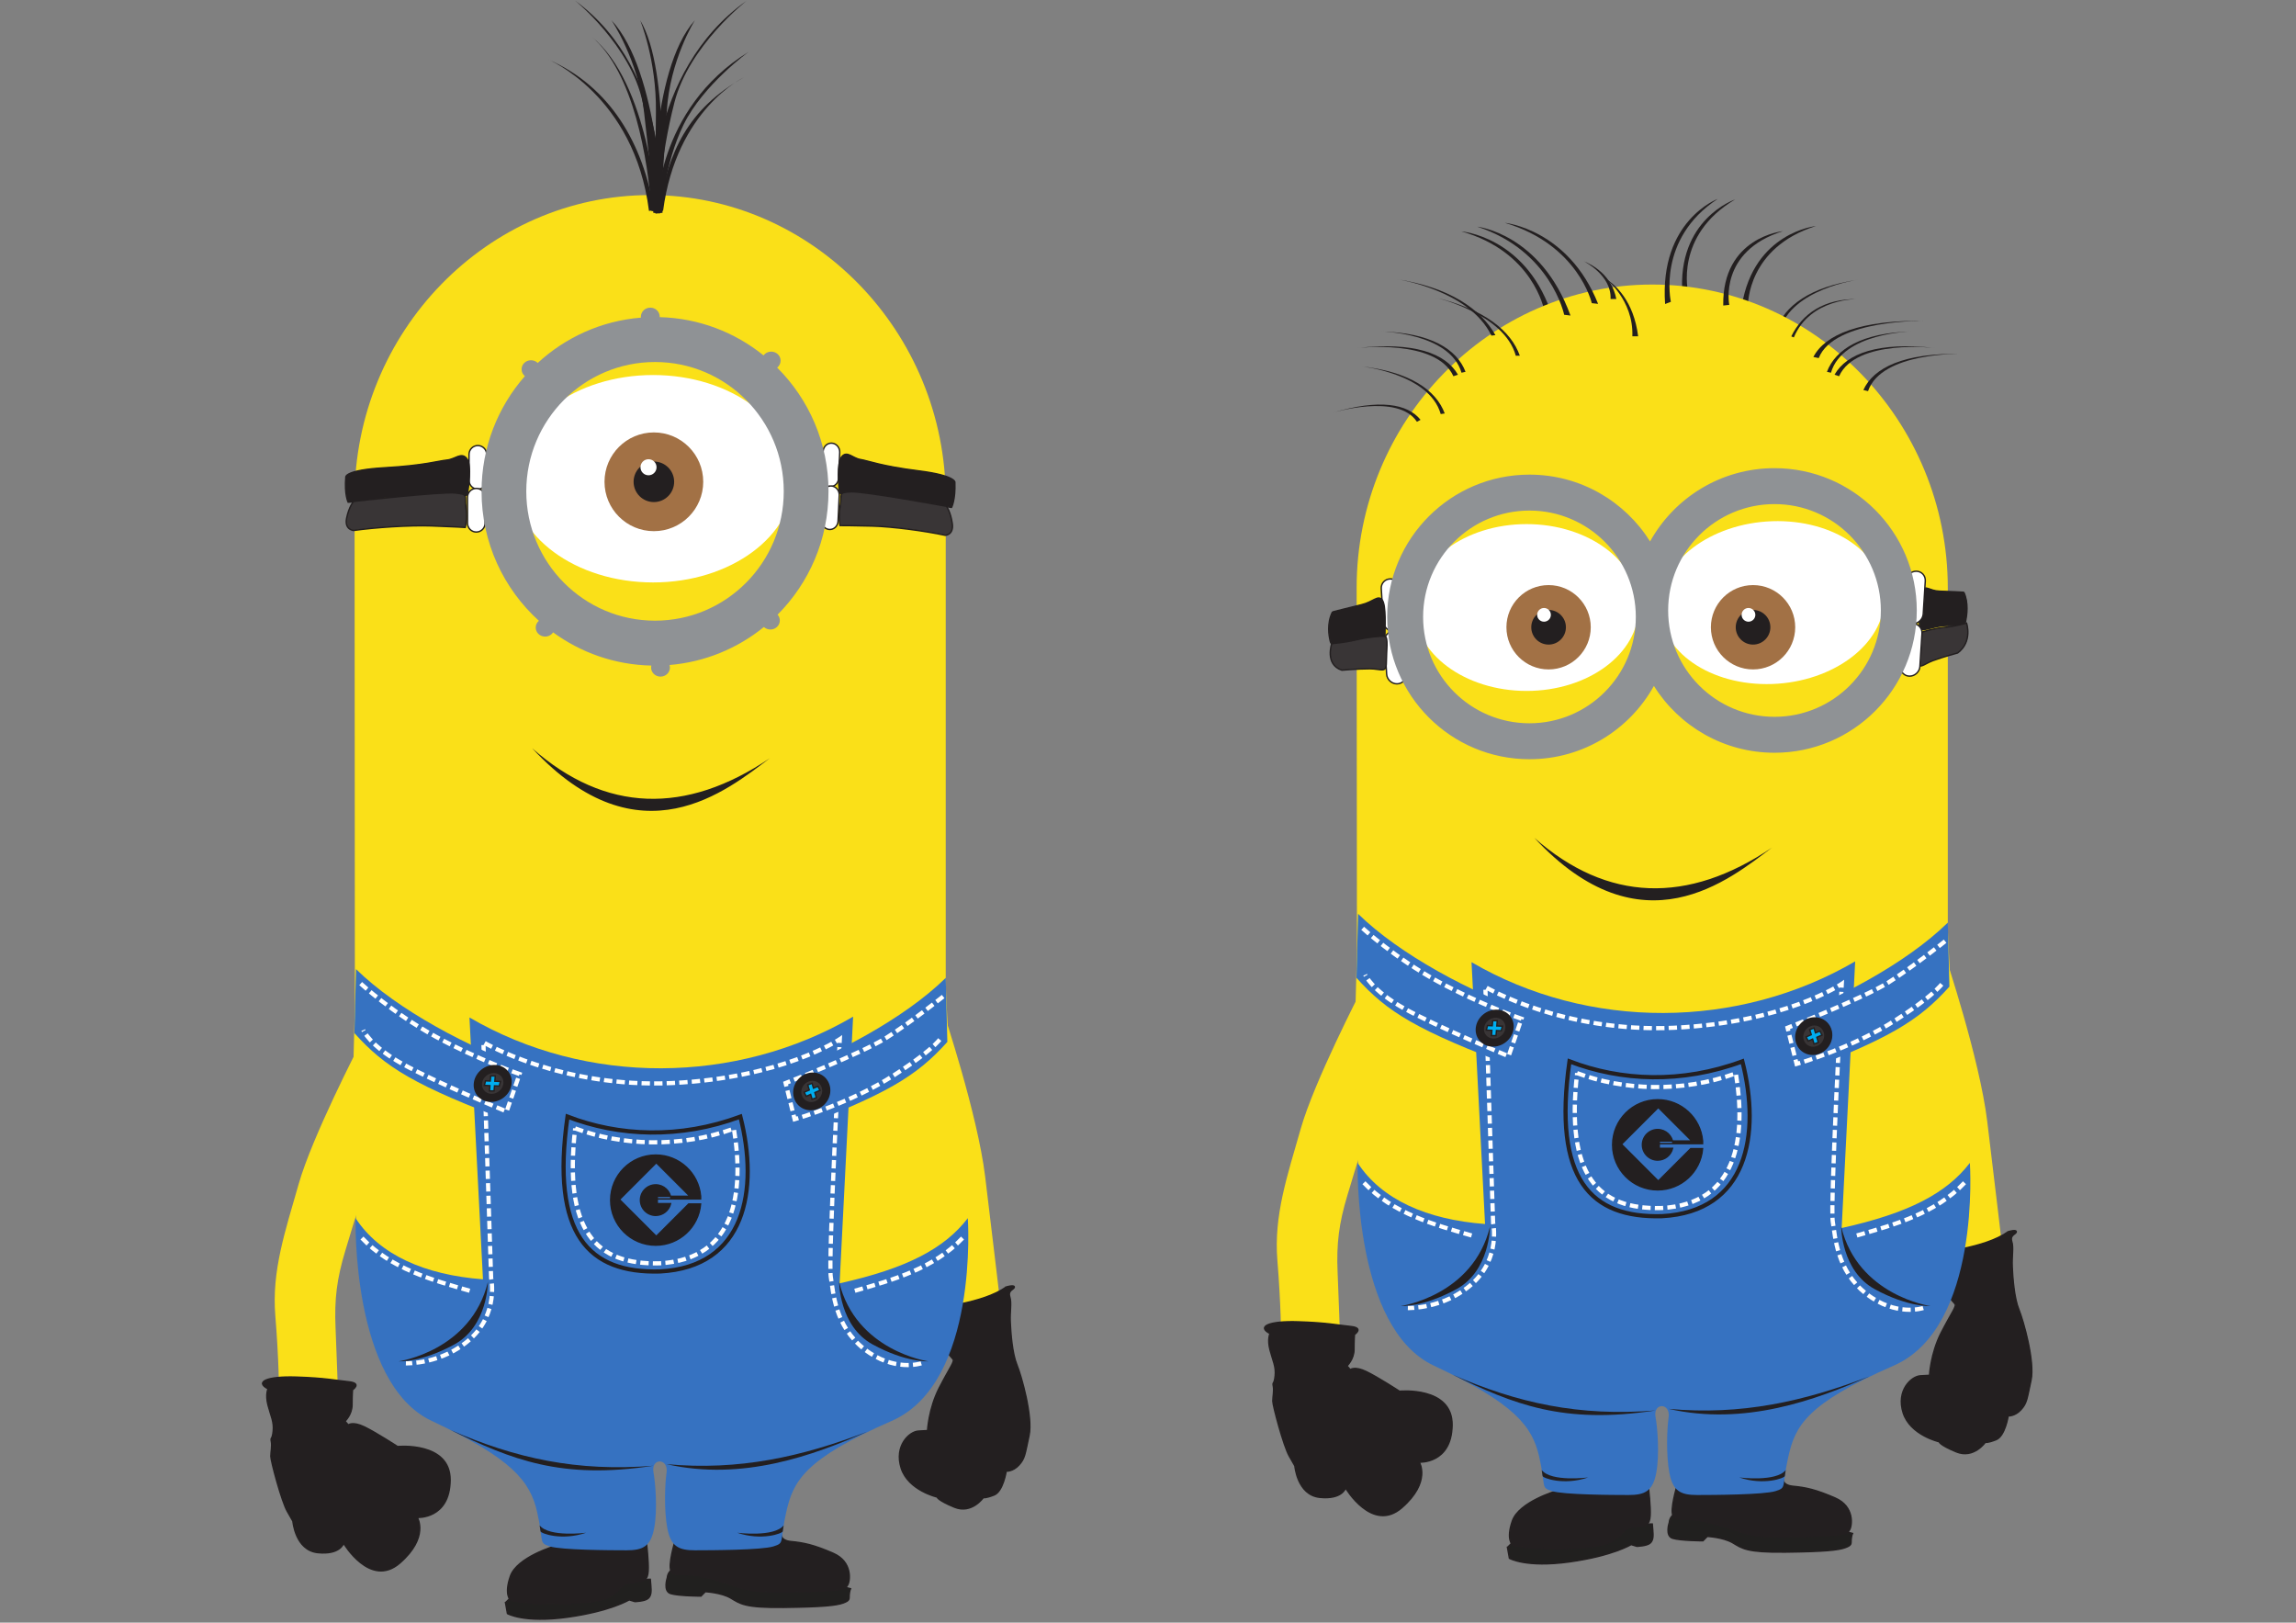 <?xml version="1.0" encoding="UTF-8" standalone="no"?>
<svg
   xmlns:dc="http://purl.org/dc/elements/1.1/"
   xmlns:cc="http://creativecommons.org/ns#"
   xmlns:rdf="http://www.w3.org/1999/02/22-rdf-syntax-ns#"
   xmlns:svg="http://www.w3.org/2000/svg"
   xmlns="http://www.w3.org/2000/svg"
   viewBox="0 0 1122.667 793.333"
   height="793.333"
   width="1122.667"
   xml:space="preserve"
   id="svg2"
   version="1.1"><rect x="0" y="0" width="1122.667" height="793.333" fill="#808080" stroke="none"/><defs
     id="defs6"><clipPath
       id="clipPath14"
       clipPathUnits="userSpaceOnUse"><path
         id="path12"
         d="M 0,0 H 595 V 842 H 0 Z" /></clipPath><clipPath
       id="clipPath24"
       clipPathUnits="userSpaceOnUse"><path
         id="path22"
         d="M 0,746.151 V 95.849 h 595 v 650.301 z" /></clipPath><clipPath
       id="clipPath30"
       clipPathUnits="userSpaceOnUse"><path
         id="path28"
         d="M 0,0 H 595 V 842 H 0 Z" /></clipPath><clipPath
       id="clipPath60"
       clipPathUnits="userSpaceOnUse"><path
         id="path58"
         d="M 0,746.151 V 95.849 h 595 v 650.301 z" /></clipPath><clipPath
       id="clipPath66"
       clipPathUnits="userSpaceOnUse"><path
         id="path64"
         d="M 594.927,746.151 V 95.849 H 0.951 v 650.301 z" /></clipPath><clipPath
       id="clipPath72"
       clipPathUnits="userSpaceOnUse"><path
         id="path70"
         d="M 0,0 H 595 V 842 H 0 Z" /></clipPath><clipPath
       id="clipPath88"
       clipPathUnits="userSpaceOnUse"><path
         id="path86"
         d="M 0,746.151 V 95.849 h 595 v 650.301 z" /></clipPath><clipPath
       id="clipPath94"
       clipPathUnits="userSpaceOnUse"><path
         id="path92"
         d="M 0,0 H 595 V 842 H 0 Z" /></clipPath><clipPath
       id="clipPath122"
       clipPathUnits="userSpaceOnUse"><path
         id="path120"
         d="M 0,746.151 V 95.849 h 595 v 650.301 z" /></clipPath><clipPath
       id="clipPath128"
       clipPathUnits="userSpaceOnUse"><path
         id="path126"
         d="M 594.927,746.151 V 95.849 H 0.951 v 650.301 z" /></clipPath><clipPath
       id="clipPath134"
       clipPathUnits="userSpaceOnUse"><path
         id="path132"
         d="M 0,0 H 595 V 842 H 0 Z" /></clipPath><clipPath
       id="clipPath148"
       clipPathUnits="userSpaceOnUse"><path
         id="path146"
         d="M 0,746.151 V 95.849 h 595 v 650.301 z" /></clipPath><clipPath
       id="clipPath154"
       clipPathUnits="userSpaceOnUse"><path
         id="path152"
         d="M 0,0 H 595 V 842 H 0 Z" /></clipPath><clipPath
       id="clipPath324"
       clipPathUnits="userSpaceOnUse"><path
         id="path322"
         d="M 0,746.151 V 95.849 h 595 v 650.301 z" /></clipPath><clipPath
       id="clipPath330"
       clipPathUnits="userSpaceOnUse"><path
         id="path328"
         d="M 594.927,746.151 V 95.849 H 0.951 v 650.301 z" /></clipPath><clipPath
       id="clipPath336"
       clipPathUnits="userSpaceOnUse"><path
         id="path334"
         d="M 0,0 H 595 V 842 H 0 Z" /></clipPath><clipPath
       id="clipPath352"
       clipPathUnits="userSpaceOnUse"><path
         id="path350"
         d="M 0,746.151 V 95.849 h 595 v 650.301 z" /></clipPath><clipPath
       id="clipPath358"
       clipPathUnits="userSpaceOnUse"><path
         id="path356"
         d="M 0,0 H 595 V 842 H 0 Z" /></clipPath></defs><g
     clip-path="url(#clipPath14)"
     transform="matrix(0,-1.333,-1.333,0,1122.667,793.333)"
     id="g10"><g
       id="g16" /><g
       id="g18"><g
         clip-path="url(#clipPath24)"
         id="g20"><g
           clip-path="url(#clipPath30)"
           id="g26"><path
             id="path32"
             style="fill:#fae018;fill-opacity:1;fill-rule:evenodd;stroke:none"
             d="m 211.367,710.563 c 0,0 -33.075,17.13 -50.485,22.09 -17.41,4.957 -31.775,9.917 -48.312,8.566 -16.538,-1.353 -27.855,-1.353 -27.855,-1.353 l -0.867,-21.638 c 0,0 13.925,0.449 24.37,0.9 10.445,0.453 17.845,-0.452 28.291,-3.608 10.445,-3.156 25.678,-7.665 30.902,-10.369 5.221,-2.705 13.926,-5.861 13.926,-5.861 l 30.031,11.273" /><path
             id="path34"
             style="fill:#fae018;fill-opacity:1;fill-rule:evenodd;stroke:none"
             d="m 223.957,496.151 c 0,0 -37.327,-12.514 -60.382,-15.317 -23.058,-2.804 -47.212,-5.641 -47.212,-5.641 l -7.137,20.674 c 0,0 34.035,8.037 54.349,9.669 20.31,1.637 23.602,16.541 60.382,-9.385" /><path
             id="path36"
             style="fill:#fae018;fill-opacity:1;fill-rule:evenodd;stroke:none"
             d="m 523.601,603.721 v 0 c 0,-59.63 -50.101,-108.422 -111.339,-108.422 H 233.893 C 115.006,490.395 74.823,468.121 71.142,590.4 67.354,716.292 112.87,715.144 226.249,712.032 l 186.014,0.116 c 61.238,0.028 111.339,-48.793 111.339,-108.426" /><path
             id="path38"
             style="fill:#231f20;fill-opacity:1;fill-rule:evenodd;stroke:none"
             d="m 517.788,604.154 0.228,-1.853 c 24.51,4.004 45.404,16.054 55.369,38.916 0,0 -13.205,-31.735 -55.597,-37.063" /><path
             id="path40"
             style="fill:#231f20;fill-opacity:1;fill-rule:evenodd;stroke:none"
             d="M 581.723,625.236 C 568.749,609.738 536.466,604.473 517.788,603.226 v -2.085 c 0,0 47.024,3.013 63.934,24.095" /><path
             id="path42"
             style="fill:#231f20;fill-opacity:1;fill-rule:evenodd;stroke:none"
             d="m 594.927,631.256 c 0,0 -16.449,-20.387 -37.296,-24.787 -20.849,-4.399 -39.843,-4.168 -39.843,-4.168 v -2.32 c 0,0 50.733,-4.864 77.139,31.275" /><path
             id="path44"
             style="fill:#231f20;fill-opacity:1;fill-rule:evenodd;stroke:none"
             d="m 517.788,598.981 0.2,1.696 c 21.57,-3.672 37.176,-10.757 48.725,-31.246 0,0 -11.621,24.665 -48.925,29.55" /><path
             id="path46"
             style="fill:#231f20;fill-opacity:1;fill-rule:evenodd;stroke:none"
             d="m 576.166,567.553 c 0,0 -12.05,16.678 -26.643,23.858 -14.593,7.181 -31.735,8.109 -31.735,8.109 l -0.232,1.853 c 0,0 37.527,0.464 58.609,-33.82" /><path
             id="path48"
             style="fill:#231f20;fill-opacity:1;fill-rule:evenodd;stroke:none"
             d="m 594.927,568.274 c 0,0 -16.449,21.154 -37.296,26.53 -20.849,5.377 -39.843,6.036 -39.843,6.036 v 2.317 c 0,0 50.733,2.489 77.139,-34.883" /><path
             id="path50"
             style="fill:#231f20;fill-opacity:1;fill-rule:evenodd;stroke:none"
             d="m 587.747,607.398 c 0,0 -14.593,-6.025 -33.591,-5.793 -18.994,0.233 -37.296,0.233 -37.296,0.233 l 0.232,-1.856 c 0,0 51.889,-3.937 70.655,7.417" /><path
             id="path52"
             style="fill:#231f20;fill-opacity:1;fill-rule:evenodd;stroke:none"
             d="m 587.747,587.3 c 0,0 -14.593,9.236 -33.591,10.336 -18.994,1.097 -37.296,2.457 -37.296,2.457 l 0.232,2.492 c 0,0 51.889,1.468 70.655,-15.285" /></g></g></g><g
       id="g54"><g
         clip-path="url(#clipPath60)"
         id="g56"><g
           clip-path="url(#clipPath66)"
           id="g62"><g
             clip-path="url(#clipPath72)"
             id="g68"><path
               id="path74"
               style="fill:#231f20;fill-opacity:1;fill-rule:evenodd;stroke:none"
               d="m 587.747,617.927 c 0,0 -14.593,-9.901 -33.591,-11.953 -18.994,-2.052 -37.296,-4.328 -37.296,-4.328 l 0.232,-2.461 c 0,0 51.889,1.164 70.655,18.742" /><path
               id="path76"
               style="fill:#231f20;fill-opacity:1;fill-rule:evenodd;stroke:none"
               d="m 85.768,743.886 c 0,0 -2.065,1.032 -6.025,0 -3.96,-1.032 -6.025,-2.237 -9.469,-1.893 -3.441,0.344 -2.065,1.032 -3.785,0.688 -1.724,-0.344 -3.788,0.172 -5.508,0.172 -1.725,0 -16.53,-3.96 -20.142,-6.025 l -3.617,-2.064 c 0,0 -10.673,-0.864 -11.532,-9.125 -0.86,-8.265 3.444,-9.469 3.444,-9.469 0,0 -16.702,-9.813 -7.233,-20.658 9.469,-10.845 16.698,-6.369 16.698,-6.369 0,0 -0.688,-11.877 13.601,-12.05 14.289,-0.172 12.394,19.279 12.394,19.279 0,0 5.165,7.92 7.232,12.225 2.065,4.3 0.688,5.853 0.688,5.853 l 1.376,1.204 c 0,0 2.409,-2.585 6.025,-2.585 3.616,0 5.509,-0.172 5.509,-0.172 0,0 2.412,-3.612 2.928,1.381 0.516,4.992 1.376,8.604 1.72,19.278 0.344,10.673 -1.72,15.322 -4.304,10.329" /><g
               transform="matrix(0,-1.024,1.024,0,0,746.151)"
               id="g78"><path
                 id="path80"
                 style="fill:none;stroke:#231f20;stroke-width:0.5;stroke-linecap:butt;stroke-linejoin:miter;stroke-miterlimit:2.613;stroke-dasharray:none;stroke-opacity:1"
                 d="m 2.211,83.749 c 0,0 -1.008,-2.015 0,-5.882 C 3.219,73.999 4.395,71.984 4.059,68.62 3.723,65.261 3.051,66.605 3.387,64.925 3.723,63.241 3.219,61.226 3.219,59.546 c 0,-1.683 3.867,-16.14 5.883,-19.668 l 2.015,-3.531 c 0,0 0.844,-10.422 8.91,-11.262 8.071,-0.84 9.246,3.364 9.246,3.364 0,0 9.582,-16.309 20.172,-7.063 10.59,9.246 6.219,16.305 6.219,16.305 0,0 11.598,-0.672 11.766,13.281 0.168,13.953 -18.825,12.102 -18.825,12.102 0,0 -7.734,5.043 -11.937,7.062 -4.199,2.016 -5.715,0.672 -5.715,0.672 l -1.176,1.344 c 0,0 2.524,2.351 2.524,5.882 0,3.532 0.168,5.379 0.168,5.379 0,0 3.527,2.356 -1.348,2.86 -4.875,0.504 -8.402,1.344 -18.824,1.679 C 1.875,88.288 -2.664,86.273 2.211,83.749 Z" /></g></g></g></g></g><g
       id="g82"><g
         clip-path="url(#clipPath88)"
         id="g84"><g
           clip-path="url(#clipPath94)"
           id="g90"><path
             id="path96"
             style="fill:#231f20;fill-opacity:1;fill-rule:evenodd;stroke:none"
             d="m 320.685,646.981 c -23.614,-26.815 -24.466,-56.301 -3.612,-87.18 -11.493,15.405 -38.884,47.725 3.612,87.18" /><path
             id="path98"
             style="fill:#231f20;fill-opacity:1;fill-rule:evenodd;stroke:none"
             d="m 123.115,473.097 c 0,0 0.929,-2.976 0,-2.976 -0.932,0 -1.115,2.416 -3.536,1.672 -2.42,-0.745 -5.213,0 -9.305,-0.184 -4.092,-0.188 -11.536,-0.745 -15.629,-2.42 -4.096,-1.677 -19.166,-5.953 -26.051,-4.465 -6.885,1.488 -8.377,1.488 -10.793,3.72 -2.42,2.233 -2.233,4.652 -2.233,4.652 0,0 -7.444,1.116 -8.749,4.464 -1.3,3.349 -0.928,3.909 -0.928,3.909 0,0 -6.14,4.281 -3.536,10.604 2.604,6.329 3.721,6.329 3.721,6.329 0,0 2.42,10.605 10.609,13.213 8.185,2.604 13.397,-2.98 13.582,-6.328 l 0.188,-3.349 c 0,0 8,-0.372 15.629,-4.281 7.628,-3.908 9.677,-5.768 10.606,-5.024 0.932,0.745 4.096,4.281 11.353,5.58 7.257,1.305 7.444,1.12 7.444,1.12 0,0 1.488,-17.678 7.628,-26.238" /><g
             transform="matrix(0,-1.024,1.024,0,0,746.151)"
             id="g100"><path
               id="path102"
               style="fill:none;stroke:#231f20;stroke-width:0.5;stroke-linecap:butt;stroke-linejoin:miter;stroke-miterlimit:2.613;stroke-dasharray:none;stroke-opacity:1"
               d="m 266.629,120.218 c 0,0 2.906,0.906 2.906,0 0,-0.91 -2.359,-1.09 -1.633,-3.453 0.727,-2.363 0,-5.09 0.18,-9.086 0.184,-3.996 0.727,-11.266 2.363,-15.262 1.637,-4 5.813,-18.715 4.36,-25.437 -1.453,-6.723 -1.453,-8.18 -3.633,-10.539 -2.18,-2.364 -4.543,-2.18 -4.543,-2.18 0,0 -1.09,-7.27 -4.359,-8.543 -3.27,-1.269 -3.817,-0.906 -3.817,-0.906 0,0 -4.18,-5.996 -10.355,-3.453 -6.18,2.543 -6.18,3.632 -6.18,3.632 0,0 -10.356,2.364 -12.902,10.36 -2.543,7.992 2.91,13.082 6.179,13.262 l 3.27,0.183 c 0,0 0.363,7.813 4.18,15.262 3.816,7.449 5.632,9.449 4.906,10.355 -0.727,0.911 -4.18,4 -5.449,11.086 -1.274,7.086 -1.094,7.27 -1.094,7.27 0,0 17.262,1.453 25.621,7.449 z" /></g><path
             id="path104"
             style="fill:#231f20;fill-opacity:1;fill-rule:evenodd;stroke:none"
             d="m 28.022,638.897 c 0,0 -4.012,13.612 -10.925,16.061 -6.917,2.449 -8.897,-0.052 -8.897,-0.052 0,0 -1.472,-4.676 -1.22,-17.869 0.256,-13.189 1.288,-17.378 3.872,-20.518 2.585,-3.14 3.613,-2.552 3.993,-6.697 0.376,-4.141 0.8,-5.16 4.076,-5.381 3.28,-0.224 10.253,0.617 10.253,0.617 l -1.152,33.839" /><g
             transform="matrix(0,-1.024,1.024,0,0,746.151)"
             id="g106"><path
               id="path108"
               style="fill:none;stroke:#231f20;stroke-width:0.5;stroke-linecap:butt;stroke-linejoin:miter;stroke-miterlimit:2.613;stroke-dasharray:none;stroke-opacity:1"
               d="m 104.73,27.363 c 0,0 -13.292,-3.918 -15.683,-10.668 -2.391,-6.754 0.051,-8.688 0.051,-8.688 0,0 4.566,-1.437 17.449,-1.191 12.879,0.25 16.969,1.258 20.035,3.781 3.066,2.523 2.492,3.527 6.539,3.898 4.043,0.368 5.039,0.782 5.254,3.981 0.219,3.203 -0.602,10.012 -0.602,10.012 z" /></g><path
             id="path110"
             style="fill:#231f20;fill-opacity:1;fill-rule:evenodd;stroke:none"
             d="m 29.41,594.733 c 0,0 -8.017,2.351 -10.344,1.36 -2.329,-0.992 -1.072,-3.54 -1.676,-8.425 -0.608,-4.881 -2.196,-9.536 -3.968,-14.997 -1.772,-5.46 -2.496,-8.205 -2.044,-24.49 0.449,-16.286 0.948,-15.99 2.412,-16.91 1.46,-0.921 8.517,-1.893 11.649,5.284 3.129,7.177 3.873,10.9 4.309,15.469 0.431,4.564 3.371,3.544 3.371,3.544 0,0 -3.26,15.657 -3.708,39.164" /><g
             transform="matrix(0,-1.024,1.024,0,0,746.151)"
             id="g112"><path
               id="path114"
               style="fill:none;stroke:#231f20;stroke-width:0.5;stroke-linecap:butt;stroke-linejoin:miter;stroke-miterlimit:2.613;stroke-dasharray:none;stroke-opacity:1"
               d="m 147.855,28.718 c 0,0 -2.296,-7.828 -1.328,-10.101 0.969,-2.274 3.457,-1.047 8.227,-1.637 4.766,-0.594 9.312,-2.145 14.644,-3.875 5.332,-1.731 8.012,-2.438 23.914,-1.996 15.903,0.437 15.614,0.925 16.512,2.355 0.899,1.426 1.848,8.317 -5.16,11.375 -7.008,3.055 -10.644,3.781 -15.105,4.207 -4.457,0.422 -3.461,3.293 -3.461,3.293 0,0 -15.289,-3.183 -38.243,-3.621 z" /></g></g></g></g><g
       id="g116"><g
         clip-path="url(#clipPath122)"
         id="g118"><g
           clip-path="url(#clipPath128)"
           id="g124"><g
             clip-path="url(#clipPath134)"
             id="g130"><path
               id="path136"
               style="fill:#21201f;fill-opacity:1;fill-rule:evenodd;stroke:none"
               d="m 7.341,656.778 -4.005,-0.716 c 0,0 -3.536,-6.017 -1.331,-21.978 2.208,-15.961 6.361,-22.665 6.361,-22.665 L 7.729,609.318 c 0,0 0.08,-3.628 1.152,-4.853 1.067,-1.224 2.716,-1.171 4.872,-0.991 l 2.153,0.183 c 0,0 -0.008,0.701 -0.036,1.905 -0.621,0.788 -0.829,2.1 -1.024,4.26 -0.38,4.144 -1.408,3.557 -3.993,6.697 -2.584,3.14 -3.616,7.329 -3.872,20.518 -0.252,13.193 1.22,17.869 1.22,17.869 0,0 0.161,0.205 0.549,0.436 -0.413,0.453 -0.881,0.928 -1.408,1.436" /><g
               transform="matrix(0,-1.024,1.024,0,0,746.151)"
               id="g138"><path
                 id="path140"
                 style="fill:none;stroke:#231f20;stroke-width:0.5;stroke-linecap:butt;stroke-linejoin:miter;stroke-miterlimit:2.613;stroke-dasharray:none;stroke-opacity:1"
                 d="m 87.27,7.167 0.699,-3.91 c 0,0 5.875,-3.453 21.461,-1.301 15.586,2.157 22.132,6.211 22.132,6.211 l 2.051,-0.621 c 0,0 3.543,0.078 4.739,1.125 1.195,1.043 1.144,2.653 0.968,4.758 l -0.179,2.102 c 0,0 -0.684,-0.008 -1.86,-0.036 -0.769,-0.605 -2.051,-0.808 -4.16,-1 -4.047,-0.371 -3.473,-1.375 -6.539,-3.898 C 123.516,8.074 119.426,7.066 106.547,6.816 93.664,6.57 89.098,8.007 89.098,8.007 c 0,0 -0.2,0.156 -0.426,0.535 C 88.23,8.14 87.766,7.683 87.27,7.167 Z" /></g></g></g></g></g><g
       id="g142"><g
         clip-path="url(#clipPath148)"
         id="g144"><g
           clip-path="url(#clipPath154)"
           id="g150"><path
             id="path156"
             style="fill:#21201f;fill-opacity:1;fill-rule:evenodd;stroke:none"
             d="m 16.461,597.421 c 0,0 -4.904,1.644 -5.792,-1.248 -0.892,-2.896 -0.917,-11.105 -0.917,-11.105 l 1.612,-1.588 c 0,0 -0.3,-5.888 -2.355,-9.36 -2.056,-3.473 -3.577,-5.013 -3.409,-19.306 0.165,-14.293 0.705,-19.422 1.637,-21.946 0.928,-2.527 1.436,-2.068 2.913,-2.168 1.48,-0.103 2.296,-0.483 2.296,-0.483 l 0.46,1.732 c -0.812,1.016 -1.184,3.765 -1.528,16.234 -0.452,16.285 0.272,19.03 2.044,24.49 1.773,5.46 3.36,10.116 3.968,14.997 0.604,4.885 -0.652,7.433 1.676,8.425 l 0.08,0.032 c -0.696,0.76 -1.58,1.22 -2.684,1.296" /><g
             transform="matrix(0,-1.024,1.024,0,0,746.151)"
             id="g158"><path
               id="path160"
               style="fill:none;stroke:#231f20;stroke-width:0.5;stroke-linecap:butt;stroke-linejoin:miter;stroke-miterlimit:2.613;stroke-dasharray:none;stroke-opacity:1"
               d="m 145.23,16.074 c 0,0 -1.605,-4.79 1.219,-5.657 2.828,-0.871 10.844,-0.894 10.844,-0.894 l 1.551,1.574 c 0,0 5.75,-0.293 9.14,-2.301 3.391,-2.008 4.895,-3.492 18.852,-3.328 13.957,0.16 18.965,0.688 21.43,1.598 2.468,0.906 2.019,1.402 2.117,2.843 0.101,1.446 0.472,2.243 0.472,2.243 l -1.691,0.449 c -0.992,-0.793 -3.676,-1.156 -15.852,-1.492 -15.902,-0.442 -18.582,0.265 -23.914,1.996 -5.332,1.73 -9.878,3.281 -14.644,3.875 -4.77,0.59 -7.258,-0.637 -8.227,1.637 l -0.031,0.078 c -0.742,-0.68 -1.191,-1.543 -1.266,-2.621 z" /></g><path
             id="path162"
             style="fill:#3672c1;fill-opacity:1;fill-rule:evenodd;stroke:none"
             d="m 221.965,670.004 -96.034,-4.957 c 1.617,21.353 8.937,37.903 22.419,46.728 0,0 -60.506,1.635 -74.367,-27.951 -13.861,-29.587 -22.175,-36.103 -33.415,-38.644 -11.242,-2.54 -11.242,-0.424 -12.593,-4.661 -1.348,-4.232 -1.436,-22.178 -1.436,-28.106 0,-5.928 1.348,-8.896 8.092,-10.165 6.745,-1.272 16.553,-0.464 20.526,0.256 5.36,0.973 5.261,-5.58 -0.1,-4.8 -4,0.588 -13.681,0.992 -20.426,-0.277 -6.745,-1.272 -8.092,-4.236 -8.092,-10.168 0,-5.928 0.088,-24.567 1.436,-28.799 1.352,-4.237 1.352,-2.121 12.593,-4.661 11.24,-2.545 19.37,-6.461 33.415,-38.644 14.05,-32.182 74.367,-27.951 74.367,-27.951 -11.121,8.533 -18.442,22.423 -23.894,47.02 l 97.805,-4.952 c -25.046,42.895 -25.342,97.833 -0.296,140.729" /><path
             id="path164"
             style="fill:#ffffff;fill-opacity:1;fill-rule:evenodd;stroke:none"
             d="m 431.772,666.923 v 0 c 0,-1.777 -1.452,-3.229 -3.228,-3.229 h -9.546 c -1.776,0 -3.228,1.452 -3.228,3.229 0,1.776 1.452,3.228 3.228,3.228 h 9.546 c 1.776,0 3.228,-1.452 3.228,-3.228" /><g
             transform="matrix(0,-1.024,1.024,0,0,746.151)"
             id="g166"><path
               id="path168"
               style="fill:none;stroke:#231f20;stroke-width:0.5;stroke-linecap:butt;stroke-linejoin:miter;stroke-miterlimit:2.613;stroke-dasharray:none;stroke-opacity:1"
               d="m 77.363,421.613 c 1.735,0 3.153,-1.418 3.153,-3.153 v -9.32 c 0,-1.734 -1.418,-3.152 -3.153,-3.152 -1.734,0 -3.152,1.418 -3.152,3.152 v 9.32 c 0,1.735 1.418,3.153 3.152,3.153 z" /></g><path
             id="path170"
             style="fill:#ffffff;fill-opacity:1;fill-rule:evenodd;stroke:none"
             d="m 416.05,667.488 v 0 c 0,-1.777 -1.452,-3.229 -3.228,-3.229 h -9.545 c -1.773,0 -3.229,1.452 -3.229,3.229 0,1.772 1.456,3.228 3.229,3.228 h 9.545 c 1.776,0 3.228,-1.456 3.228,-3.228" /><g
             transform="matrix(0,-1.024,1.024,0,0,746.151)"
             id="g172"><path
               id="path174"
               style="fill:none;stroke:#231f20;stroke-width:0.5;stroke-linecap:butt;stroke-linejoin:miter;stroke-miterlimit:2.613;stroke-dasharray:none;stroke-opacity:1"
               d="m 76.812,406.261 c 1.735,0 3.153,-1.418 3.153,-3.152 v -9.321 c 0,-1.73 -1.418,-3.152 -3.153,-3.152 -1.73,0 -3.152,1.422 -3.152,3.152 v 9.321 c 0,1.734 1.422,3.152 3.152,3.152 z" /></g><path
             id="path176"
             style="fill:#231f20;fill-opacity:1;fill-rule:evenodd;stroke:none"
             d="m 420.264,715.348 c 0,0 2.523,0.28 3.368,-14.318 0.84,-14.596 2.524,-19.649 2.808,-22.738 0.28,-3.088 3.085,-5.332 0.56,-7.297 -2.529,-1.964 -10.95,-0.564 -12.914,-0.28 -1.964,0.28 0.281,7.016 -0.559,13.473 -0.845,6.457 -0.281,13.754 -1.405,21.054 -1.123,7.297 -1.123,9.261 -1.123,9.261 0,0 2.808,1.404 9.265,0.844" /><g
             transform="matrix(0,-1.024,1.024,0,0,746.151)"
             id="g178"><path
               id="path180"
               style="fill:none;stroke:#231f20;stroke-width:0.5;stroke-linecap:butt;stroke-linejoin:miter;stroke-miterlimit:2.613;stroke-dasharray:none;stroke-opacity:1"
               d="m 30.078,410.374 c 0,0 -0.273,2.465 13.981,3.289 14.253,0.821 19.187,2.465 22.203,2.743 3.015,0.273 5.207,3.011 7.125,0.546 1.918,-2.468 0.551,-10.691 0.273,-12.609 -0.273,-1.918 -6.851,0.274 -13.156,-0.547 -6.305,-0.824 -13.43,-0.273 -20.559,-1.371 -7.125,-1.098 -9.043,-1.098 -9.043,-1.098 0,0 -1.371,2.743 -0.824,9.047 z" /></g><path
             id="path182"
             style="fill:#393536;fill-opacity:1;fill-rule:evenodd;stroke:none"
             d="m 400.613,712.54 c 0,0 0.281,3.368 4.493,2.527 4.208,-0.844 6.172,-2.527 6.172,-2.527 0,0 3.649,-32.284 3.089,-37.336 -0.56,-5.053 -0.84,-3.368 -5.332,-3.929 -4.493,-0.56 -7.301,0.28 -7.301,0.28 0,0 0.284,4.212 0.564,12.354 0.28,8.14 -0.564,20.77 -1.685,28.631" /><g
             transform="matrix(0,-1.024,1.024,0,0,746.151)"
             id="g184"><path
               id="path186"
               style="fill:none;stroke:#231f20;stroke-width:0.5;stroke-linecap:butt;stroke-linejoin:miter;stroke-miterlimit:2.613;stroke-dasharray:none;stroke-opacity:1"
               d="m 32.82,391.187 c 0,0 -3.289,0.273 -2.468,4.387 0.824,4.109 2.468,6.027 2.468,6.027 0,0 31.524,3.562 36.457,3.016 4.934,-0.547 3.289,-0.821 3.836,-5.208 0.547,-4.386 -0.273,-7.128 -0.273,-7.128 0,0 -4.113,0.277 -12.063,0.55 -7.949,0.274 -20.281,-0.55 -27.957,-1.644 z" /></g><path
             id="path188"
             style="fill:#ffffff;fill-opacity:1;fill-rule:evenodd;stroke:none"
             d="m 457.599,602.641 c 0,-28.446 -17.034,-51.513 -38.04,-51.513 -21.002,0 -38.035,23.067 -38.035,51.513 0,28.443 17.033,51.509 38.035,51.509 21.006,0 38.04,-23.066 38.04,-51.509" /><path
             id="path190"
             style="fill:#a27145;fill-opacity:1;fill-rule:evenodd;stroke:none"
             d="m 436.545,602.361 c 0,-10.001 -8.109,-18.106 -18.106,-18.106 -10,0 -18.109,8.105 -18.109,18.106 0,9.996 8.109,18.105 18.109,18.105 9.997,0 18.106,-8.109 18.106,-18.105" /><path
             id="path192"
             style="fill:#231f20;fill-opacity:1;fill-rule:evenodd;stroke:none"
             d="m 425.876,602.361 c 0,-4.109 -3.332,-7.441 -7.437,-7.441 -4.108,0 -7.44,3.333 -7.44,7.441 0,4.108 3.332,7.436 7.44,7.436 4.105,0 7.437,-3.328 7.437,-7.436" /><path
             id="path194"
             style="fill:#ffffff;fill-opacity:1;fill-rule:evenodd;stroke:none"
             d="m 426.719,604.326 c 0,-1.628 -1.32,-2.948 -2.948,-2.948 -1.627,0 -2.947,1.32 -2.947,2.948 0,1.628 1.32,2.948 2.947,2.948 1.628,0 2.948,-1.32 2.948,-2.948" /><path
             id="path196"
             style="fill:#ffffff;fill-opacity:1;fill-rule:evenodd;stroke:none"
             d="m 432.652,537.063 v 0 c 0.109,1.676 -1.256,3.108 -3.024,3.188 l -9.517,0.436 c -1.772,0.08 -3.308,-1.224 -3.412,-2.9 -0.108,-1.672 1.252,-3.108 3.024,-3.188 l 9.517,-0.432 c 1.773,-0.08 3.305,1.22 3.412,2.896" /><g
             transform="matrix(0,-1.024,1.024,0,0,746.151)"
             id="g198"><path
               id="path200"
               style="fill:none;stroke:#231f20;stroke-width:0.5;stroke-linecap:butt;stroke-linejoin:miter;stroke-miterlimit:2.613;stroke-dasharray:none;stroke-opacity:1"
               d="m 204.168,422.472 c -1.637,0.105 -3.035,-1.227 -3.113,-2.953 l -0.426,-9.293 c -0.078,-1.731 1.195,-3.231 2.832,-3.332 1.633,-0.106 3.035,1.223 3.113,2.953 l 0.422,9.293 c 0.078,1.73 -1.191,3.227 -2.828,3.332 z" /></g><path
             id="path202"
             style="fill:#ffffff;fill-opacity:1;fill-rule:evenodd;stroke:none"
             d="m 416.942,537.247 v 0 c 0.109,1.672 -1.251,3.108 -3.024,3.188 l -9.517,0.432 c -1.772,0.08 -3.304,-1.221 -3.412,-2.896 -0.107,-1.677 1.257,-3.108 3.024,-3.189 l 9.517,-0.435 c 1.773,-0.08 3.309,1.224 3.412,2.9" /><g
             transform="matrix(0,-1.024,1.024,0,0,746.151)"
             id="g204"><path
               id="path206"
               style="fill:none;stroke:#231f20;stroke-width:0.5;stroke-linecap:butt;stroke-linejoin:miter;stroke-miterlimit:2.613;stroke-dasharray:none;stroke-opacity:1"
               d="m 203.988,407.132 c -1.633,0.106 -3.035,-1.223 -3.113,-2.953 l -0.422,-9.293 c -0.078,-1.73 1.192,-3.227 2.828,-3.332 1.637,-0.105 3.035,1.227 3.114,2.953 l 0.425,9.293 c 0.078,1.731 -1.195,3.231 -2.832,3.332 z" /></g><path
             id="path208"
             style="fill:#231f20;fill-opacity:1;fill-rule:evenodd;stroke:none"
             d="m 418.275,491.923 c 0,0 2.505,-0.38 4.216,13.349 1.716,13.725 3.697,18.414 4.161,21.314 0.468,2.896 3.4,4.888 1,6.856 -2.404,1.964 -10.884,1.024 -12.861,0.848 -1.976,-0.176 -0.14,-6.629 -1.364,-12.681 -1.228,-6.048 -1.104,-12.957 -2.665,-19.79 -1.556,-6.829 -1.672,-8.681 -1.672,-8.681 0,0 2.717,-1.452 9.185,-1.216" /><g
             transform="matrix(0,-1.024,1.024,0,0,746.151)"
             id="g210"><path
               id="path212"
               style="fill:none;stroke:#231f20;stroke-width:0.5;stroke-linecap:butt;stroke-linejoin:miter;stroke-miterlimit:2.613;stroke-dasharray:none;stroke-opacity:1"
               d="m 248.246,408.433 c 0,0 0.371,2.445 -13.035,4.117 -13.402,1.676 -17.981,3.609 -20.813,4.063 -2.828,0.457 -4.773,3.32 -6.695,0.976 -1.918,-2.348 -1,-10.629 -0.828,-12.558 0.172,-1.93 6.473,-0.137 12.383,-1.332 5.906,-1.2 12.652,-1.079 19.324,-2.602 6.668,-1.52 8.477,-1.633 8.477,-1.633 0,0 1.418,2.653 1.187,8.969 z" /></g><path
             id="path214"
             style="fill:#393536;fill-opacity:1;fill-rule:evenodd;stroke:none"
             d="m 398.849,495.459 c 0,0 0.081,-3.188 4.329,-2.584 4.248,0.603 6.309,2.103 6.309,2.103 0,0 5.573,30.275 5.317,35.064 -0.256,4.792 -0.64,3.216 -5.085,3.948 -4.444,0.732 -7.293,0.065 -7.293,0.065 0,0 0.028,-3.981 -0.18,-11.67 -0.208,-7.689 -1.804,-19.565 -3.397,-26.927" /><g
             transform="matrix(0,-1.024,1.024,0,0,746.151)"
             id="g216"><path
               id="path218"
               style="fill:none;stroke:#231f20;stroke-width:0.5;stroke-linecap:butt;stroke-linejoin:miter;stroke-miterlimit:2.613;stroke-dasharray:none;stroke-opacity:1"
               d="m 244.793,389.464 c 0,0 3.113,0.078 2.523,4.227 -0.589,4.148 -2.054,6.16 -2.054,6.16 0,0 -29.563,5.441 -34.239,5.191 -4.679,-0.25 -3.14,-0.625 -3.855,-4.965 -0.715,-4.339 -0.063,-7.121 -0.063,-7.121 0,0 3.887,0.028 11.395,-0.175 7.508,-0.204 19.105,-1.762 26.293,-3.317 z" /></g><path
             id="path220"
             style="fill:#8f9295;fill-opacity:1;fill-rule:evenodd;stroke:none"
             d="m 462.371,601.937 c 0,-26.075 -21.242,-47.221 -47.436,-47.221 -26.195,0 -47.433,21.146 -47.433,47.221 0,26.079 21.238,47.224 47.433,47.224 26.194,0 47.436,-21.145 47.436,-47.224 z m 16.461,-1.72 c -0.384,-14.398 -5.576,-27.598 -14.029,-38.08 0.84,-0.628 1.383,-1.652 1.383,-2.812 0,-1.908 -1.48,-3.456 -3.308,-3.456 -1.032,0 -1.956,0.493 -2.56,1.265 -11.586,-11.626 -27.638,-18.83 -45.384,-18.83 -17.663,0 -33.656,7.137 -45.225,18.673 -0.58,-0.512 -1.324,-0.819 -2.139,-0.819 -1.829,0 -3.313,1.547 -3.313,3.456 0,0.924 0.352,1.768 0.921,2.388 -7.806,9.624 -12.853,21.557 -13.938,34.61 -0.3,-0.095 -0.62,-0.143 -0.948,-0.143 -1.828,0 -3.308,1.544 -3.308,3.452 0,1.912 1.48,3.456 3.308,3.456 0.256,0 0.501,-0.028 0.74,-0.084 0.281,13.449 4.761,25.875 12.182,36.032 -0.929,0.611 -1.544,1.692 -1.544,2.924 0,1.908 1.48,3.456 3.308,3.456 0.988,0 1.872,-0.452 2.48,-1.169 11.701,12.918 28.639,21.034 47.477,21.034 16.201,0 30.99,-6.004 42.255,-15.893 0.608,0.74 1.513,1.208 2.52,1.208 1.828,0 3.309,-1.544 3.309,-3.453 0,-0.968 -0.38,-1.843 -0.992,-2.472 9.353,-10.141 15.445,-23.309 16.621,-37.859 0.117,0.011 0.233,0.019 0.352,0.019 1.828,0 3.312,-1.548 3.312,-3.456 0,-1.908 -1.484,-3.452 -3.312,-3.452 -0.056,0 -0.112,0 -0.168,0.004" /><path
             id="path222"
             style="fill:#3672c1;fill-opacity:1;fill-rule:evenodd;stroke:none"
             d="m 185.613,634.028 c -7.253,-18.91 -8.253,-41.12 0,-63.414 -26.851,-6.833 -55.154,-1.876 -56.793,29.51 -0.713,26.099 13.421,40.044 56.793,33.904" /><g
             transform="matrix(0,-1.024,1.024,0,0,746.151)"
             id="g224"><path
               id="path226"
               style="fill:none;stroke:#231f20;stroke-width:1.5;stroke-linecap:butt;stroke-linejoin:miter;stroke-miterlimit:2.613;stroke-dasharray:none;stroke-opacity:1"
               d="m 109.484,181.245 c 18.465,-7.082 40.153,-8.058 61.922,0 6.672,-26.218 1.832,-53.855 -28.816,-55.457 -25.485,-0.695 -39.102,13.106 -33.106,55.457 z" /></g><g
             transform="matrix(0,-1.024,1.024,0,0,746.151)"
             id="g228"><path
               id="path230"
               style="fill:none;stroke:#ffffff;stroke-width:1.5;stroke-linecap:butt;stroke-linejoin:miter;stroke-miterlimit:2.613;stroke-dasharray:3, 1.5;stroke-dashoffset:0;stroke-opacity:1"
               d="m 112.227,177.027 c 16.519,-6.16 37.386,-7.106 56.859,-0.098 3.726,-22.605 0.762,-46.828 -26.656,-48.223 -22.801,-0.601 -34.395,11.594 -30.203,48.321 z" /></g><path
             id="path232"
             style="fill:#231f20;fill-opacity:1;fill-rule:evenodd;stroke:none"
             d="m 155.422,601.092 v -15.889 h 0.98 v 15.889 z m 5.173,0.572 c 0,-2.948 -2.281,-5.364 -5.173,-5.584 v 5.012 h -1.724 v -4.88 c -2.468,0.584 -4.308,2.804 -4.308,5.452 0,3.097 2.508,5.605 5.604,5.605 3.093,0 5.601,-2.508 5.601,-5.605 z m 10.921,0 c 0,-8.649 -6.649,-15.745 -15.114,-16.461 v 3.933 l 12.322,12.317 -13.518,13.513 -13.513,-13.513 11.885,-11.889 v -4.361 c -8.46,0.716 -15.108,7.813 -15.108,16.461 0,9.125 7.396,16.526 16.525,16.526 9.125,0 16.522,-7.401 16.522,-16.526" /><g
             transform="matrix(0,-1.024,1.024,0,0,746.151)"
             id="g234"><path
               id="path236"
               style="fill:none;stroke:#231f20;stroke-width:0.5;stroke-linecap:butt;stroke-linejoin:miter;stroke-miterlimit:2.613;stroke-dasharray:none;stroke-opacity:1"
               d="m 141.645,151.765 h 15.515 v 0.957 h -15.515 z m -0.559,5.051 c 2.879,0 5.238,-2.227 5.453,-5.051 h -4.894 v -1.684 h 4.765 c -0.57,-2.41 -2.738,-4.207 -5.324,-4.207 -3.024,0 -5.473,2.45 -5.473,5.473 0,3.02 2.449,5.469 5.473,5.469 z m 0,10.664 c 8.445,0 15.375,-6.492 16.074,-14.758 h -3.84 l -12.027,12.031 -13.195,-13.199 13.195,-13.195 11.609,11.605 h 4.258 c -0.699,-8.262 -7.629,-14.754 -16.074,-14.754 -8.91,0 -16.137,7.223 -16.137,16.137 0,8.91 7.227,16.133 16.137,16.133 z" /></g><path
             id="path238"
             style="fill:#231f20;fill-opacity:1;fill-rule:evenodd;stroke:none"
             d="m 58.133,597.705 c -2.448,-26.515 2.701,-49.689 11.938,-73.651 -8.746,19.766 -18.25,45.804 -11.938,73.651" /><path
             id="path240"
             style="fill:#231f20;fill-opacity:1;fill-rule:evenodd;stroke:none"
             d="m 57.545,602.549 c -2.248,27.995 2.696,50.553 13.162,74.503 C 59.778,654.534 52.361,636.377 57.545,602.549" /><path
             id="path242"
             style="fill:#231f20;fill-opacity:1;fill-rule:evenodd;stroke:none"
             d="m 35.678,554.756 -2.187,0.325 c -0.745,0.108 -3.58,7.708 -0.516,16.709 0,0 -1.74,-13.513 2.704,-17.034" /><path
             id="path244"
             style="fill:#231f20;fill-opacity:1;fill-rule:evenodd;stroke:none"
             d="m 35.678,644.261 -2.187,-0.325 c -0.745,-0.108 -3.58,-7.708 -0.516,-16.709 0,0 -1.74,13.513 2.704,17.034" /><path
             id="path246"
             style="fill:#231f20;fill-opacity:1;fill-rule:evenodd;stroke:none"
             d="m 124.967,663.231 c 0,0 -16.226,0 -22.935,12.318 -6.712,12.317 -6.18,20.373 -6.18,20.373 0,0 3.796,-26.53 29.115,-32.691" /><path
             id="path248"
             style="fill:#231f20;fill-opacity:1;fill-rule:evenodd;stroke:none"
             d="m 124.967,534.41 c 0,0 -16.226,0 -22.935,-12.317 -6.712,-12.317 -6.18,-20.37 -6.18,-20.37 0,0 3.796,26.53 29.115,32.687" /><g
             transform="matrix(0,-1.024,1.024,0,0,746.151)"
             id="g250"><path
               id="path252"
               style="fill:none;stroke:#ffffff;stroke-width:1.5;stroke-linecap:butt;stroke-linejoin:miter;stroke-miterlimit:2.613;stroke-dasharray:3, 1.5;stroke-dashoffset:0;stroke-opacity:1"
               d="m 35.863,137.757 c 10.266,-10.906 24.918,-14.984 38.86,-18.969 m 176.257,18.969 c -10.265,-10.906 -24.918,-14.984 -38.859,-18.969 m 24.055,-25.906 c 0,0 -9.715,-3.238 -20.356,5.09 -10.64,8.328 -11.101,20.355 -12.027,25.906 -0.926,5.551 3.238,85.121 3.238,85.121 0,0 -20.355,-13.879 -60.14,-15.726 -39.786,-1.852 -67.539,14.597 -67.539,14.597 l 2.773,-84.453 c 0,0 2.777,-12.492 -7.402,-21.742 C 64.547,92.421 51.594,92.882 51.594,92.882" /></g><path
             id="path254"
             style="fill:#3672c1;fill-opacity:1;fill-rule:evenodd;stroke:none"
             d="m 212.992,494.711 23.487,0.588 c -14.874,15.145 -28.815,41.256 -36.872,64.025 l -19.782,-5.392 c 13.966,-37.468 20.718,-47.993 33.167,-59.221" /><path
             id="path256"
             style="fill:#3672c1;fill-opacity:1;fill-rule:evenodd;stroke:none"
             d="m 216.216,712.207 23.482,-0.588 c -14.869,-15.145 -28.811,-41.256 -36.867,-64.03 l -19.786,5.396 c 13.97,37.468 20.718,47.993 33.172,59.221" /><g
             transform="matrix(0,-1.024,1.024,0,0,746.151)"
             id="g258"><path
               id="path260"
               style="fill:none;stroke:#ffffff;stroke-width:1.5;stroke-linecap:butt;stroke-linejoin:miter;stroke-miterlimit:2.613;stroke-dasharray:3, 1.5;stroke-dashoffset:0;stroke-opacity:1"
               d="m 35.402,228.894 c 0,0 11.567,-10.641 26.832,-18.969 15.266,-8.328 30.071,-13.414 30.071,-13.414 l -4.629,-13.418 c 0,0 -25.906,10.641 -37.469,17.117 -11.566,6.477 -13.879,12.028 -13.879,12.028 m 207.711,12.027 c 0,0 -11.562,-9.25 -20.355,-14.801 -8.789,-5.555 -36.082,-16.191 -36.082,-16.191 l 3.238,-12.953 c 0,0 19.89,5.601 35.621,15.781 15.727,10.176 17.117,13.824 17.117,13.824" /></g><path
             id="path262"
             style="fill:#231f20;fill-opacity:1;fill-rule:evenodd;stroke:none"
             d="m 204.307,660.487 c -0.193,-3.672 -3.265,-6.217 -6.869,-5.677 -3.601,0.536 -6.365,3.956 -6.173,7.633 0.193,3.676 3.269,6.22 6.869,5.681 3.601,-0.541 6.365,-3.961 6.173,-7.637" /><g
             transform="matrix(0,-1.024,1.024,0,0,746.151)"
             id="g264"><path
               id="path266"
               style="fill:none;stroke:#231f20;stroke-width:0.5;stroke-linecap:butt;stroke-linejoin:miter;stroke-miterlimit:2.613;stroke-dasharray:none;stroke-opacity:1"
               d="m 83.648,199.499 c 3.586,-0.187 6.071,-3.187 5.543,-6.707 -0.523,-3.515 -3.863,-6.215 -7.453,-6.027 -3.59,0.187 -6.074,3.191 -5.547,6.707 0.528,3.516 3.868,6.215 7.457,6.027 z" /></g><path
             id="path268"
             style="fill:#393536;fill-opacity:1;fill-rule:evenodd;stroke:none"
             d="m 201.855,660.855 c -0.12,-2.292 -2.04,-3.876 -4.284,-3.54 -2.245,0.336 -3.968,2.468 -3.849,4.76 0.12,2.293 2.036,3.88 4.284,3.54 2.245,-0.336 3.968,-2.468 3.849,-4.76" /><g
             transform="matrix(0,-1.024,1.024,0,0,746.151)"
             id="g270"><path
               id="path272"
               style="fill:none;stroke:#231f20;stroke-width:0.5;stroke-linecap:butt;stroke-linejoin:miter;stroke-miterlimit:2.613;stroke-dasharray:none;stroke-opacity:1"
               d="m 83.289,197.105 c 2.238,-0.117 3.785,-1.992 3.457,-4.184 -0.328,-2.191 -2.41,-3.875 -4.648,-3.758 -2.239,0.118 -3.789,1.989 -3.457,4.184 0.328,2.191 2.41,3.875 4.648,3.758 z" /></g><path
             id="path274"
             style="fill:#00adef;fill-opacity:1;fill-rule:evenodd;stroke:none"
             d="m 200.535,662.211 v -1.684 l -1.94,0.156 -0.085,-2.044 -1.671,0.436 0.072,1.74 -1.864,0.152 v 1.681 l 1.936,-0.153 0.084,2.045 1.672,-0.44 -0.072,-1.74 1.868,-0.148" /><g
             transform="matrix(0,-1.024,1.024,0,0,746.151)"
             id="g276"><path
               id="path278"
               style="fill:none;stroke:#231f20;stroke-width:0.5;stroke-linecap:butt;stroke-linejoin:miter;stroke-miterlimit:2.613;stroke-dasharray:none;stroke-opacity:1"
               d="m 81.965,195.816 h 1.644 l -0.152,-1.895 1.996,-0.082 -0.426,-1.633 -1.699,0.071 -0.148,-1.821 h -1.641 l 0.149,1.891 -1.997,0.082 0.43,1.633 1.699,-0.071 z" /></g><path
             id="path280"
             style="fill:#231f20;fill-opacity:1;fill-rule:evenodd;stroke:none"
             d="m 200.958,546.748 c -1.5,3.393 -5.444,5.104 -8.808,3.821 -3.365,-1.284 -4.877,-5.077 -3.377,-8.469 1.5,-3.392 5.444,-5.104 8.808,-3.82 3.364,1.283 4.877,5.077 3.376,8.468" /><g
             transform="matrix(0,-1.024,1.024,0,0,746.151)"
             id="g282"><path
               id="path284"
               style="fill:none;stroke:#231f20;stroke-width:0.5;stroke-linecap:butt;stroke-linejoin:miter;stroke-miterlimit:2.613;stroke-dasharray:none;stroke-opacity:1"
               d="m 194.711,196.23 c -3.313,-1.465 -4.984,-5.317 -3.731,-8.602 1.254,-3.285 4.958,-4.761 8.27,-3.297 3.312,1.465 4.984,5.317 3.73,8.602 -1.253,3.285 -4.957,4.762 -8.269,3.297 z" /></g><path
             id="path286"
             style="fill:#393536;fill-opacity:1;fill-rule:evenodd;stroke:none"
             d="m 198.667,545.872 c -0.936,2.116 -3.397,3.184 -5.492,2.384 -2.1,-0.801 -3.041,-3.169 -2.104,-5.281 0.932,-2.116 3.392,-3.184 5.492,-2.384 2.096,0.801 3.041,3.164 2.104,5.281" /><g
             transform="matrix(0,-1.024,1.024,0,0,746.151)"
             id="g288"><path
               id="path290"
               style="fill:none;stroke:#231f20;stroke-width:0.5;stroke-linecap:butt;stroke-linejoin:miter;stroke-miterlimit:2.613;stroke-dasharray:none;stroke-opacity:1"
               d="m 195.566,193.991 c -2.066,-0.914 -3.109,-3.316 -2.328,-5.363 0.782,-2.051 3.094,-2.969 5.157,-2.054 2.066,0.91 3.109,3.312 2.328,5.363 -0.782,2.047 -3.09,2.969 -5.157,2.054 z" /></g><path
             id="path292"
             style="fill:#00adef;fill-opacity:1;fill-rule:evenodd;stroke:none"
             d="m 197.846,544.32 -0.6,1.576 -1.86,-0.564 -0.812,1.893 -1.496,-0.772 0.692,-1.612 -1.792,-0.544 0.6,-1.573 1.86,0.564 0.812,-1.893 1.496,0.772 -0.692,1.613 1.792,0.54" /><g
             transform="matrix(0,-1.024,1.024,0,0,746.151)"
             id="g294"><path
               id="path296"
               style="fill:none;stroke:#231f20;stroke-width:0.5;stroke-linecap:butt;stroke-linejoin:miter;stroke-miterlimit:2.613;stroke-dasharray:none;stroke-opacity:1"
               d="m 197.082,193.191 -1.539,-0.586 0.551,-1.817 -1.848,-0.793 0.754,-1.461 1.574,0.676 0.531,-1.75 1.536,0.586 -0.551,1.817 1.848,0.793 -0.754,1.461 -1.575,-0.676 z" /></g><path
             id="path298"
             style="fill:#231f20;fill-opacity:1;fill-rule:evenodd;stroke:none"
             d="m 474.012,189.302 0.164,1.432 c 8.713,-3.092 15.762,-12.397 18.37,-30.047 0,0 -3.397,24.503 -18.534,28.615" /><path
             id="path300"
             style="fill:#231f20;fill-opacity:1;fill-rule:evenodd;stroke:none"
             d="m 487.113,225.07 0.736,-2.121 c 0,0 20.854,5.181 34.143,-17.185 0,0 -7.197,21.426 -34.88,19.306" /><path
             id="path302"
             style="fill:#231f20;fill-opacity:1;fill-rule:evenodd;stroke:none"
             d="m 483.089,203.268 0.252,-2.256 c 0,0 21.015,0.204 28.899,-24.899 0,0 -2.272,22.75 -29.151,27.155" /><path
             id="path304"
             style="fill:#231f20;fill-opacity:1;fill-rule:evenodd;stroke:none"
             d="m 481.241,273.507 0.204,2.284 c 0,0 21.378,3.956 28.839,30.375 0,0 -1.804,-22.978 -29.042,-32.658" /><path
             id="path306"
             style="fill:#fae018;fill-opacity:1;fill-rule:evenodd;stroke:none"
             d="m 231.65,342.988 c 0,0 -33.079,17.13 -50.489,22.091 -17.41,4.96 -31.77,9.916 -48.309,8.565 -16.541,-1.352 -27.854,-1.352 -27.854,-1.352 l -0.873,-21.638 c 0,0 13.93,0.448 24.375,0.9 10.445,0.452 17.842,-0.453 28.291,-3.605 10.445,-3.156 25.678,-7.664 30.899,-10.369 5.225,-2.709 13.93,-5.861 13.93,-5.861 l 30.031,11.269" /><path
             id="path308"
             style="fill:#fae018;fill-opacity:1;fill-rule:evenodd;stroke:none"
             d="m 244.239,128.581 c 0,0 -37.331,-12.518 -60.386,-15.322 -23.055,-2.804 -47.209,-5.637 -47.209,-5.637 l -7.136,20.67 c 0,0 34.035,8.036 54.345,9.668 20.31,1.637 23.606,16.545 60.386,-9.381" /><path
             id="path310"
             style="fill:#fae018;fill-opacity:1;fill-rule:evenodd;stroke:none"
             d="m 490.786,236.151 v 0 c 0,-59.633 -50.105,-108.426 -111.343,-108.426 H 254.172 C 135.288,122.824 95.101,100.546 91.42,222.825 87.632,348.717 133.152,347.569 246.527,344.457 l 132.917,0.116 c 61.238,0.052 111.343,-48.789 111.343,-108.422" /><path
             id="path312"
             style="fill:#231f20;fill-opacity:1;fill-rule:evenodd;stroke:none"
             d="m 106.049,376.312 c 0,0 -2.068,1.036 -6.024,0 -3.961,-1.032 -6.025,-2.236 -9.47,-1.891 -3.444,0.344 -2.068,1.031 -3.788,0.688 -1.719,-0.344 -3.788,0.171 -5.509,0.171 -1.719,0 -16.525,-3.956 -20.142,-6.024 l -3.612,-2.065 c 0,0 -10.673,-0.86 -11.533,-9.125 -0.863,-8.261 3.441,-9.469 3.441,-9.469 0,0 -16.698,-9.813 -7.229,-20.658 9.469,-10.845 16.698,-6.369 16.698,-6.369 0,0 -0.688,-11.877 13.597,-12.049 14.289,-0.172 12.398,19.282 12.398,19.282 0,0 5.165,7.916 7.228,12.22 2.069,4.304 0.688,5.853 0.688,5.853 l 1.38,1.204 c 0,0 2.408,-2.581 6.024,-2.581 3.613,0 5.509,-0.172 5.509,-0.172 0,0 2.409,-3.616 2.925,1.376 0.516,4.992 1.376,8.608 1.724,19.282 0.344,10.673 -1.724,15.317 -4.304,10.325" /><g
             transform="matrix(0,-1.024,1.024,0,0,746.151)"
             id="g314"><path
               id="path316"
               style="fill:none;stroke:#231f20;stroke-width:0.5;stroke-linecap:butt;stroke-linejoin:miter;stroke-miterlimit:2.613;stroke-dasharray:none;stroke-opacity:1"
               d="m 361.137,103.554 c 0,0 -1.012,-2.02 0,-5.883 1.008,-3.867 2.183,-5.883 1.847,-9.246 -0.336,-3.363 -1.007,-2.019 -0.672,-3.699 0.336,-1.68 -0.167,-3.699 -0.167,-5.379 0,-1.68 3.863,-16.137 5.882,-19.668 l 2.016,-3.527 c 0,0 0.84,-10.422 8.91,-11.262 8.067,-0.844 9.246,3.359 9.246,3.359 0,0 9.582,-16.304 20.172,-7.058 10.59,9.246 6.219,16.304 6.219,16.304 0,0 11.598,-0.671 11.765,13.278 0.168,13.953 -18.828,12.105 -18.828,12.105 0,0 -7.73,5.043 -11.933,7.059 -4.203,2.019 -5.715,0.672 -5.715,0.672 l -1.176,1.347 c 0,0 2.52,2.352 2.52,5.883 0,3.528 0.168,5.379 0.168,5.379 0,0 3.531,2.352 -1.344,2.856 -4.875,0.503 -8.406,1.343 -18.828,1.683 -10.422,0.336 -14.957,-1.683 -10.082,-4.203 z" /></g></g></g></g><g
       id="g318"><g
         clip-path="url(#clipPath324)"
         id="g320"><g
           clip-path="url(#clipPath330)"
           id="g326"><g
             clip-path="url(#clipPath336)"
             id="g332"><path
               id="path338"
               style="fill:#231f20;fill-opacity:1;fill-rule:evenodd;stroke:none"
               d="m 287.866,279.406 c -23.614,-26.81 -24.462,-56.301 -3.608,-87.18 -11.498,15.41 -38.884,47.725 3.608,87.18" /><path
               id="path340"
               style="fill:#231f20;fill-opacity:1;fill-rule:evenodd;stroke:none"
               d="m 143.393,105.522 c 0,0 0.932,-2.976 0,-2.976 -0.928,0 -1.116,2.42 -3.536,1.672 -2.416,-0.745 -5.208,0 -9.301,-0.184 -4.096,-0.184 -11.537,-0.744 -15.634,-2.42 -4.092,-1.672 -19.165,-5.953 -26.05,-4.464 -6.885,1.488 -8.373,1.488 -10.793,3.72 -2.417,2.232 -2.233,4.652 -2.233,4.652 0,0 -7.44,1.116 -8.745,4.465 -1.304,3.352 -0.932,3.908 -0.932,3.908 0,0 -6.14,4.281 -3.532,10.609 2.604,6.325 3.721,6.325 3.721,6.325 0,0 2.42,10.61 10.605,13.214 8.189,2.604 13.397,-2.977 13.586,-6.329 l 0.183,-3.349 c 0,0 8.005,-0.372 15.634,-4.28 7.628,-3.909 9.673,-5.769 10.604,-5.025 0.933,0.745 4.092,4.281 11.349,5.585 7.261,1.3 7.445,1.115 7.445,1.115 0,0 1.488,-17.677 7.628,-26.238" /><g
               transform="matrix(0,-1.024,1.024,0,0,746.151)"
               id="g342"><path
                 id="path344"
                 style="fill:none;stroke:#231f20;stroke-width:0.5;stroke-linecap:butt;stroke-linejoin:miter;stroke-miterlimit:2.613;stroke-dasharray:none;stroke-opacity:1"
                 d="m 625.555,140.019 c 0,0 2.906,0.91 2.906,0 0,-0.906 -2.363,-1.09 -1.633,-3.453 0.727,-2.36 0,-5.086 0.18,-9.082 0.18,-4 0.726,-11.266 2.363,-15.266 1.633,-3.996 5.813,-18.715 4.359,-25.437 -1.453,-6.723 -1.453,-8.176 -3.632,-10.54 -2.18,-2.359 -4.543,-2.179 -4.543,-2.179 0,0 -1.09,-7.266 -4.36,-8.539 -3.273,-1.274 -3.816,-0.91 -3.816,-0.91 0,0 -4.18,-5.996 -10.359,-3.45 -6.176,2.543 -6.176,3.633 -6.176,3.633 0,0 -10.36,2.363 -12.903,10.356 -2.543,7.996 2.907,13.082 6.18,13.265 l 3.27,0.18 c 0,0 0.363,7.816 4.179,15.266 3.817,7.449 5.633,9.445 4.907,10.355 -0.727,0.91 -4.18,3.996 -5.454,11.082 -1.269,7.09 -1.089,7.27 -1.089,7.27 0,0 17.261,1.453 25.621,7.449 z" /></g></g></g></g></g><g
       id="g346"><g
         clip-path="url(#clipPath352)"
         id="g348"><g
           clip-path="url(#clipPath358)"
           id="g354"><path
             id="path360"
             style="fill:#231f20;fill-opacity:1;fill-rule:evenodd;stroke:none"
             d="m 48.305,271.326 c 0,0 -4.012,13.613 -10.929,16.057 -6.913,2.449 -8.897,-0.048 -8.897,-0.048 0,0 -1.472,-4.68 -1.216,-17.869 0.252,-13.194 1.284,-17.381 3.872,-20.522 2.584,-3.14 3.612,-2.552 3.989,-6.692 0.376,-4.144 0.8,-5.16 4.08,-5.385 3.28,-0.224 10.253,0.621 10.253,0.621 l -1.152,33.839" /><g
             transform="matrix(0,-1.024,1.024,0,0,746.151)"
             id="g362"><path
               id="path364"
               style="fill:none;stroke:#231f20;stroke-width:0.5;stroke-linecap:butt;stroke-linejoin:miter;stroke-miterlimit:2.613;stroke-dasharray:none;stroke-opacity:1"
               d="m 463.652,47.167 c 0,0 -13.293,-3.918 -15.679,-10.672 -2.391,-6.75 0.047,-8.687 0.047,-8.687 0,0 4.57,-1.438 17.449,-1.188 12.883,0.247 16.972,1.254 20.039,3.782 3.066,2.523 2.492,3.527 6.535,3.894 4.047,0.367 5.039,0.781 5.258,3.985 0.219,3.203 -0.606,10.011 -0.606,10.011 z" /></g><path
             id="path366"
             style="fill:#231f20;fill-opacity:1;fill-rule:evenodd;stroke:none"
             d="m 49.688,227.158 c 0,0 -8.017,2.352 -10.344,1.36 -2.329,-0.988 -1.068,-3.536 -1.676,-8.421 -0.604,-4.884 -2.193,-9.54 -3.968,-15.001 -1.773,-5.46 -2.493,-8.205 -2.044,-24.486 0.452,-16.286 0.951,-15.994 2.412,-16.914 1.46,-0.917 8.521,-1.893 11.649,5.284 3.129,7.177 3.876,10.902 4.308,15.47 0.436,4.569 3.376,3.547 3.376,3.547 0,0 -3.264,15.654 -3.712,39.16" /><g
             transform="matrix(0,-1.024,1.024,0,0,746.151)"
             id="g368"><path
               id="path370"
               style="fill:none;stroke:#231f20;stroke-width:0.5;stroke-linecap:butt;stroke-linejoin:miter;stroke-miterlimit:2.613;stroke-dasharray:none;stroke-opacity:1"
               d="m 506.781,48.519 c 0,0 -2.297,-7.828 -1.328,-10.102 0.965,-2.273 3.453,-1.043 8.223,-1.636 4.769,-0.59 9.316,-2.141 14.648,-3.875 5.332,-1.731 8.012,-2.434 23.91,-1.997 15.903,0.442 15.618,0.93 16.516,2.356 0.895,1.426 1.848,8.32 -5.16,11.375 -7.008,3.055 -10.645,3.785 -15.106,4.207 -4.461,0.426 -3.464,3.297 -3.464,3.297 0,0 -15.286,-3.188 -38.239,-3.625 z" /></g><path
             id="path372"
             style="fill:#21201f;fill-opacity:1;fill-rule:evenodd;stroke:none"
             d="m 27.618,289.204 -4,-0.717 c 0,0 -3.54,-6.016 -1.332,-21.977 2.205,-15.959 6.361,-22.666 6.361,-22.666 l -0.64,-2.096 c 0,0 0.084,-3.628 1.152,-4.856 1.068,-1.225 2.721,-1.173 4.873,-0.988 l 2.157,0.18 c 0,0 -0.012,0.7 -0.037,1.904 -0.62,0.792 -0.832,2.1 -1.027,4.264 -0.377,4.141 -1.405,3.553 -3.989,6.692 -2.588,3.141 -3.62,7.328 -3.872,20.522 -0.256,13.189 1.216,17.869 1.216,17.869 0,0 0.16,0.201 0.552,0.432 -0.416,0.457 -0.88,0.932 -1.412,1.437" /><g
             transform="matrix(0,-1.024,1.024,0,0,746.151)"
             id="g374"><path
               id="path376"
               style="fill:none;stroke:#231f20;stroke-width:0.5;stroke-linecap:butt;stroke-linejoin:miter;stroke-miterlimit:2.613;stroke-dasharray:none;stroke-opacity:1"
               d="m 446.195,26.968 0.7,-3.906 c 0,0 5.875,-3.457 21.46,-1.301 15.583,2.152 22.133,6.211 22.133,6.211 l 2.047,-0.625 c 0,0 3.543,0.082 4.742,1.125 1.196,1.043 1.145,2.656 0.965,4.758 l -0.176,2.105 c 0,0 -0.683,-0.011 -1.859,-0.035 -0.773,-0.605 -2.051,-0.812 -4.164,-1.004 -4.043,-0.367 -3.469,-1.371 -6.535,-3.894 -3.067,-2.528 -7.156,-3.535 -20.039,-3.782 -12.879,-0.25 -17.449,1.188 -17.449,1.188 0,0 -0.196,0.156 -0.422,0.539 -0.446,-0.406 -0.91,-0.859 -1.403,-1.379 z" /></g><path
             id="path378"
             style="fill:#21201f;fill-opacity:1;fill-rule:evenodd;stroke:none"
             d="m 36.739,229.846 c 0,0 -4.901,1.644 -5.793,-1.248 -0.888,-2.896 -0.911,-11.105 -0.911,-11.105 l 1.608,-1.584 c 0,0 -0.3,-5.893 -2.356,-9.364 -2.056,-3.473 -3.572,-5.009 -3.408,-19.306 0.168,-14.293 0.709,-19.422 1.641,-21.945 0.928,-2.528 1.432,-2.069 2.912,-2.169 1.481,-0.099 2.297,-0.483 2.297,-0.483 l 0.46,1.732 c -0.812,1.016 -1.188,3.769 -1.532,16.238 -0.449,16.281 0.271,19.026 2.044,24.486 1.776,5.46 3.364,10.117 3.968,15.001 0.608,4.885 -0.652,7.433 1.676,8.421 l 0.084,0.032 c -0.696,0.76 -1.58,1.221 -2.688,1.296" /><g
             transform="matrix(0,-1.024,1.024,0,0,746.151)"
             id="g380"><path
               id="path382"
               style="fill:none;stroke:#231f20;stroke-width:0.5;stroke-linecap:butt;stroke-linejoin:miter;stroke-miterlimit:2.613;stroke-dasharray:none;stroke-opacity:1"
               d="m 504.156,35.874 c 0,0 -1.605,-4.785 1.219,-5.656 2.828,-0.867 10.844,-0.891 10.844,-0.891 l 1.547,1.571 c 0,0 5.754,-0.293 9.144,-2.301 3.391,-2.008 4.891,-3.488 18.852,-3.328 13.957,0.164 18.965,0.691 21.429,1.601 2.469,0.907 2.02,1.399 2.118,2.844 0.097,1.445 0.472,2.242 0.472,2.242 l -1.691,0.45 c -0.992,-0.793 -3.68,-1.161 -15.856,-1.497 -15.898,-0.437 -18.578,0.266 -23.91,1.997 -5.332,1.734 -9.879,3.285 -14.648,3.875 -4.77,0.593 -7.258,-0.637 -8.223,1.636 l -0.031,0.082 c -0.742,-0.679 -1.192,-1.543 -1.266,-2.625 z" /></g><path
             id="path384"
             style="fill:#3672c1;fill-opacity:1;fill-rule:evenodd;stroke:none"
             d="m 242.247,302.429 -96.034,-4.957 c 1.612,21.353 8.933,37.904 22.414,46.733 0,0 -60.502,1.631 -74.363,-27.955 -13.862,-29.583 -22.175,-36.099 -33.419,-38.644 -11.242,-2.54 -11.242,-0.424 -12.589,-4.655 -1.349,-4.237 -1.441,-22.179 -1.441,-28.111 0,-5.928 1.353,-8.892 8.098,-10.164 6.745,-1.269 16.549,-0.465 20.526,0.256 5.36,0.972 5.26,-5.581 -0.104,-4.797 -3.996,0.584 -13.677,0.992 -20.422,-0.28 -6.745,-1.273 -8.098,-4.237 -8.098,-10.165 0,-5.933 0.092,-24.566 1.441,-28.803 1.348,-4.237 1.348,-2.121 12.589,-4.661 11.245,-2.54 19.37,-6.461 33.419,-38.643 14.049,-32.183 74.363,-27.951 74.363,-27.951 -11.118,8.533 -18.438,22.422 -23.89,47.024 l 97.805,-4.957 c -25.046,42.896 -25.343,97.833 -0.296,140.729" /><path
             id="path386"
             style="fill:#3672c1;fill-opacity:1;fill-rule:evenodd;stroke:none"
             d="m 205.895,266.458 c -7.257,-18.914 -8.256,-41.124 0,-63.418 -26.854,-6.833 -55.157,-1.876 -56.797,29.51 -0.712,26.099 13.426,40.044 56.797,33.908" /><g
             transform="matrix(0,-1.024,1.024,0,0,746.151)"
             id="g388"><path
               id="path390"
               style="fill:none;stroke:#231f20;stroke-width:1.5;stroke-linecap:butt;stroke-linejoin:miter;stroke-miterlimit:2.613;stroke-dasharray:none;stroke-opacity:1"
               d="m 468.406,201.05 c 18.469,-7.086 40.156,-8.062 61.926,0 6.672,-26.223 1.832,-53.859 -28.816,-55.461 -25.485,-0.695 -39.102,13.11 -33.11,55.461 z" /></g><g
             transform="matrix(0,-1.024,1.024,0,0,746.151)"
             id="g392"><path
               id="path394"
               style="fill:none;stroke:#ffffff;stroke-width:1.5;stroke-linecap:butt;stroke-linejoin:miter;stroke-miterlimit:2.613;stroke-dasharray:3, 1.5;stroke-dashoffset:0;stroke-opacity:1"
               d="m 471.148,196.827 c 16.52,-6.156 37.387,-7.105 56.864,-0.097 3.726,-22.602 0.758,-46.828 -26.66,-48.219 -22.797,-0.605 -34.391,11.594 -30.204,48.316 z" /></g><path
             id="path396"
             style="fill:#231f20;fill-opacity:1;fill-rule:evenodd;stroke:none"
             d="m 175.704,233.519 v -15.89 h 0.98 v 15.89 z m 5.173,0.576 c 0,-2.953 -2.281,-5.368 -5.173,-5.588 v 5.013 h -1.725 v -4.881 c -2.472,0.584 -4.312,2.804 -4.312,5.456 0,3.093 2.513,5.605 5.605,5.605 3.097,0 5.605,-2.512 5.605,-5.605 z m 10.921,0 c 0,-8.653 -6.648,-15.75 -15.114,-16.465 v 3.933 l 12.317,12.317 -13.513,13.514 -13.513,-13.514 11.885,-11.885 v -4.365 c -8.464,0.716 -15.114,7.813 -15.114,16.465 0,9.125 7.401,16.526 16.526,16.526 9.125,0 16.526,-7.401 16.526,-16.526" /><g
             transform="matrix(0,-1.024,1.024,0,0,746.151)"
             id="g398"><path
               id="path400"
               style="fill:none;stroke:#231f20;stroke-width:0.5;stroke-linecap:butt;stroke-linejoin:miter;stroke-miterlimit:2.613;stroke-dasharray:none;stroke-opacity:1"
               d="m 500.57,171.57 h 15.516 v 0.957 H 500.57 Z m -0.562,5.05 c 2.883,0 5.242,-2.226 5.457,-5.05 h -4.895 v -1.684 h 4.766 c -0.57,-2.414 -2.738,-4.211 -5.328,-4.211 -3.02,0 -5.473,2.453 -5.473,5.473 0,3.023 2.453,5.472 5.473,5.472 z m 0,10.664 c 8.449,0 15.379,-6.492 16.078,-14.757 h -3.84 l -12.027,12.027 -13.196,-13.195 13.196,-13.196 11.605,11.606 h 4.262 c -0.699,-8.266 -7.629,-14.758 -16.078,-14.758 -8.91,0 -16.137,7.227 -16.137,16.137 0,8.91 7.227,16.136 16.137,16.136 z" /></g><path
             id="path402"
             style="fill:#231f20;fill-opacity:1;fill-rule:evenodd;stroke:none"
             d="m 78.415,230.134 c -2.453,-26.519 2.696,-49.689 11.937,-73.655 -8.745,19.77 -18.253,45.805 -11.937,73.655" /><path
             id="path404"
             style="fill:#231f20;fill-opacity:1;fill-rule:evenodd;stroke:none"
             d="m 77.823,234.975 c -2.248,27.998 2.701,50.553 13.165,74.503 C 80.059,286.959 72.642,268.802 77.823,234.975" /><path
             id="path406"
             style="fill:#231f20;fill-opacity:1;fill-rule:evenodd;stroke:none"
             d="m 55.957,187.186 -2.184,0.32 c -0.744,0.112 -3.58,7.708 -0.515,16.709 0,0 -1.741,-13.513 2.7,-17.029" /><path
             id="path408"
             style="fill:#231f20;fill-opacity:1;fill-rule:evenodd;stroke:none"
             d="m 55.957,276.686 -2.184,-0.324 c -0.744,-0.109 -3.58,-7.709 -0.515,-16.71 0,0 -1.741,13.514 2.7,17.034" /><path
             id="path410"
             style="fill:#231f20;fill-opacity:1;fill-rule:evenodd;stroke:none"
             d="m 145.25,295.656 c 0,0 -16.23,0 -22.939,12.318 -6.709,12.321 -6.18,20.373 -6.18,20.373 0,0 3.796,-26.53 29.119,-32.691" /><path
             id="path412"
             style="fill:#231f20;fill-opacity:1;fill-rule:evenodd;stroke:none"
             d="m 145.25,166.836 c 0,0 -16.23,0 -22.939,-12.317 -6.709,-12.317 -6.18,-20.37 -6.18,-20.37 0,0 3.796,26.531 29.119,32.687" /><g
             transform="matrix(0,-1.024,1.024,0,0,746.151)"
             id="g414"><path
               id="path416"
               style="fill:none;stroke:#ffffff;stroke-width:1.5;stroke-linecap:butt;stroke-linejoin:miter;stroke-miterlimit:2.613;stroke-dasharray:3, 1.5;stroke-dashoffset:0;stroke-opacity:1"
               d="m 394.789,157.562 c 10.266,-10.91 24.918,-14.985 38.859,-18.969 m 176.258,18.969 c -10.269,-10.91 -24.918,-14.985 -38.859,-18.969 m 24.055,-25.906 c 0,0 -9.715,-3.238 -20.356,5.09 -10.641,8.324 -11.101,20.355 -12.027,25.906 -0.926,5.551 3.238,85.121 3.238,85.121 0,0 -20.355,-13.879 -60.141,-15.73 -39.785,-1.852 -67.543,14.597 -67.543,14.597 l 2.778,-84.453 c 0,0 2.773,-12.488 -7.403,-21.742 -10.175,-9.25 -23.128,-8.789 -23.128,-8.789" /></g><path
             id="path418"
             style="fill:#3672c1;fill-opacity:1;fill-rule:evenodd;stroke:none"
             d="m 233.27,127.137 23.486,0.588 c -14.869,15.145 -28.81,41.256 -36.867,64.03 l -19.785,-5.396 c 13.97,-37.468 20.718,-47.992 33.167,-59.221" /><path
             id="path420"
             style="fill:#3672c1;fill-opacity:1;fill-rule:evenodd;stroke:none"
             d="m 236.494,344.633 23.487,-0.589 c -14.87,-15.145 -28.811,-41.256 -36.867,-64.025 l -19.785,5.396 c 13.964,37.465 20.717,47.989 33.166,59.218" /><g
             transform="matrix(0,-1.024,1.024,0,0,746.151)"
             id="g422"><path
               id="path424"
               style="fill:none;stroke:#ffffff;stroke-width:1.5;stroke-linecap:butt;stroke-linejoin:miter;stroke-miterlimit:2.613;stroke-dasharray:3, 1.5;stroke-dashoffset:0;stroke-opacity:1"
               d="m 394.328,248.695 c 0,0 11.563,-10.641 26.828,-18.965 15.27,-8.328 30.071,-13.418 30.071,-13.418 l -4.625,-13.414 c 0,0 -25.907,10.64 -37.473,17.117 -11.567,6.476 -13.879,12.027 -13.879,12.027 m 207.715,12.028 c 0,0 -11.567,-9.254 -20.356,-14.805 -8.789,-5.551 -36.082,-16.191 -36.082,-16.191 l 3.239,-12.954 c 0,0 19.89,5.606 35.621,15.782 15.726,10.179 17.117,13.828 17.117,13.828" /></g><path
             id="path426"
             style="fill:#231f20;fill-opacity:1;fill-rule:evenodd;stroke:none"
             d="m 224.588,292.916 c -0.192,-3.676 -3.268,-6.221 -6.869,-5.681 -3.6,0.54 -6.365,3.956 -6.172,7.633 0.192,3.676 3.268,6.22 6.869,5.681 3.601,-0.541 6.365,-3.956 6.172,-7.633" /><g
             transform="matrix(0,-1.024,1.024,0,0,746.151)"
             id="g428"><path
               id="path430"
               style="fill:none;stroke:#231f20;stroke-width:0.5;stroke-linecap:butt;stroke-linejoin:miter;stroke-miterlimit:2.613;stroke-dasharray:none;stroke-opacity:1"
               d="m 442.57,219.304 c 3.59,-0.187 6.075,-3.191 5.547,-6.707 -0.527,-3.516 -3.863,-6.215 -7.453,-6.027 -3.59,0.187 -6.074,3.191 -5.547,6.707 0.528,3.515 3.863,6.214 7.453,6.027 z" /></g><path
             id="path432"
             style="fill:#393536;fill-opacity:1;fill-rule:evenodd;stroke:none"
             d="m 222.133,293.284 c -0.12,-2.292 -2.036,-3.88 -4.281,-3.544 -2.248,0.336 -3.972,2.468 -3.853,4.761 0.121,2.292 2.041,3.88 4.285,3.544 2.244,-0.337 3.968,-2.469 3.849,-4.761" /><g
             transform="matrix(0,-1.024,1.024,0,0,746.151)"
             id="g434"><path
               id="path436"
               style="fill:none;stroke:#231f20;stroke-width:0.5;stroke-linecap:butt;stroke-linejoin:miter;stroke-miterlimit:2.613;stroke-dasharray:none;stroke-opacity:1"
               d="m 442.211,216.906 c 2.238,-0.118 3.789,-1.989 3.461,-4.18 -0.328,-2.195 -2.41,-3.879 -4.649,-3.762 -2.238,0.117 -3.789,1.992 -3.461,4.184 0.329,2.191 2.411,3.875 4.649,3.758 z" /></g><path
             id="path438"
             style="fill:#00adef;fill-opacity:1;fill-rule:evenodd;stroke:none"
             d="m 220.813,294.636 v -1.684 l -1.937,0.156 -0.084,-2.044 -1.676,0.436 0.077,1.744 -1.869,0.148 v 1.684 l 1.937,-0.156 0.088,2.044 1.672,-0.436 -0.072,-1.744 1.864,-0.148" /><g
             transform="matrix(0,-1.024,1.024,0,0,746.151)"
             id="g440"><path
               id="path442"
               style="fill:none;stroke:#231f20;stroke-width:0.5;stroke-linecap:butt;stroke-linejoin:miter;stroke-miterlimit:2.613;stroke-dasharray:none;stroke-opacity:1"
               d="m 440.891,215.617 h 1.644 l -0.152,-1.891 1.996,-0.082 -0.426,-1.637 -1.703,0.074 -0.145,-1.824 h -1.644 l 0.152,1.891 -1.996,0.086 0.426,1.633 1.703,-0.071 z" /></g><path
             id="path444"
             style="fill:#231f20;fill-opacity:1;fill-rule:evenodd;stroke:none"
             d="m 221.241,179.173 c -1.5,3.393 -5.445,5.105 -8.809,3.821 -3.364,-1.284 -4.876,-5.077 -3.377,-8.469 1.5,-3.392 5.445,-5.104 8.809,-3.82 3.364,1.284 4.877,5.076 3.377,8.468" /><g
             transform="matrix(0,-1.024,1.024,0,0,746.151)"
             id="g446"><path
               id="path448"
               style="fill:none;stroke:#231f20;stroke-width:0.5;stroke-linecap:butt;stroke-linejoin:miter;stroke-miterlimit:2.613;stroke-dasharray:none;stroke-opacity:1"
               d="m 553.637,216.034 c -3.313,-1.464 -4.985,-5.316 -3.731,-8.601 1.254,-3.285 4.957,-4.762 8.27,-3.297 3.312,1.465 4.984,5.316 3.73,8.602 -1.254,3.285 -4.957,4.761 -8.269,3.296 z" /></g><path
             id="path450"
             style="fill:#393536;fill-opacity:1;fill-rule:evenodd;stroke:none"
             d="m 218.949,178.297 c -0.937,2.116 -3.397,3.184 -5.493,2.384 -2.1,-0.8 -3.044,-3.164 -2.108,-5.28 0.936,-2.117 3.396,-3.185 5.492,-2.381 2.1,0.797 3.041,3.16 2.109,5.277" /><g
             transform="matrix(0,-1.024,1.024,0,0,746.151)"
             id="g452"><path
               id="path454"
               style="fill:none;stroke:#231f20;stroke-width:0.5;stroke-linecap:butt;stroke-linejoin:miter;stroke-miterlimit:2.613;stroke-dasharray:none;stroke-opacity:1"
               d="m 554.492,213.796 c -2.066,-0.914 -3.109,-3.316 -2.328,-5.363 0.781,-2.051 3.09,-2.973 5.156,-2.059 2.067,0.914 3.11,3.317 2.325,5.364 -0.778,2.05 -3.086,2.968 -5.153,2.058 z" /></g><path
             id="path456"
             style="fill:#00adef;fill-opacity:1;fill-rule:evenodd;stroke:none"
             d="m 218.124,176.749 -0.6,1.572 -1.857,-0.564 -0.815,1.893 -1.496,-0.772 0.695,-1.612 -1.792,-0.54 0.6,-1.572 1.857,0.559 0.816,-1.887 1.496,0.768 -0.692,1.612 1.788,0.544" /><g
             transform="matrix(0,-1.024,1.024,0,0,746.151)"
             id="g458"><path
               id="path460"
               style="fill:none;stroke:#231f20;stroke-width:0.5;stroke-linecap:butt;stroke-linejoin:miter;stroke-miterlimit:2.613;stroke-dasharray:none;stroke-opacity:1"
               d="m 556.004,212.991 -1.535,-0.585 0.551,-1.813 -1.848,-0.797 0.754,-1.461 1.574,0.68 0.527,-1.75 1.535,0.586 -0.546,1.812 1.843,0.797 -0.75,1.461 -1.574,-0.676 z" /></g><path
             id="path462"
             style="fill:#ffffff;fill-opacity:1;fill-rule:evenodd;stroke:none"
             d="m 382.847,332.164 v 0 c 0,-1.956 -1.6,-3.656 -3.56,-3.781 l -12.125,-0.764 c -1.956,-0.124 -3.557,1.376 -3.557,3.337 0,1.956 1.601,3.657 3.557,3.781 l 12.125,0.764 c 1.96,0.124 3.56,-1.376 3.56,-3.337" /><g
             transform="matrix(0,-1.024,1.024,0,0,746.151)"
             id="g464"><path
               id="path466"
               style="fill:none;stroke:#231f20;stroke-width:0.5;stroke-linecap:butt;stroke-linejoin:miter;stroke-miterlimit:2.613;stroke-dasharray:none;stroke-opacity:1"
               d="m 404.246,373.839 c 1.91,0 3.57,-1.562 3.692,-3.476 l 0.746,-11.84 c 0.121,-1.91 -1.344,-3.473 -3.258,-3.473 -1.91,0 -3.571,1.563 -3.692,3.473 l -0.746,11.84 c -0.121,1.914 1.344,3.476 3.258,3.476 z" /></g><path
             id="path468"
             style="fill:#ffffff;fill-opacity:1;fill-rule:evenodd;stroke:none"
             d="m 363.605,330.955 v 0 c 0,-1.96 -1.6,-3.66 -3.56,-3.784 l -12.125,-0.76 c -1.956,-0.124 -3.557,1.375 -3.557,3.332 0,1.956 1.601,3.66 3.557,3.784 l 12.125,0.76 c 1.96,0.124 3.56,-1.376 3.56,-3.332" /><g
             transform="matrix(0,-1.024,1.024,0,0,746.151)"
             id="g470"><path
               id="path472"
               style="fill:none;stroke:#231f20;stroke-width:0.5;stroke-linecap:butt;stroke-linejoin:miter;stroke-miterlimit:2.613;stroke-dasharray:none;stroke-opacity:1"
               d="m 405.426,355.05 c 1.914,0 3.574,-1.562 3.695,-3.476 l 0.742,-11.84 c 0.121,-1.91 -1.343,-3.473 -3.254,-3.473 -1.91,0 -3.574,1.563 -3.695,3.473 l -0.742,11.84 c -0.121,1.914 1.344,3.476 3.254,3.476 z" /></g><path
             id="path474"
             style="fill:#231f20;fill-opacity:1;fill-rule:evenodd;stroke:none"
             d="m 370.723,353.401 c 0,0 1.58,-6.065 2.636,-10.545 1.052,-4.48 3.688,-6.061 1.844,-7.645 -1.844,-1.579 -10.809,-1.052 -13.181,-1.052 -2.373,0 -0.789,5.532 -1.844,11.334 -1.053,5.801 -2.373,8.172 -0.264,8.697 2.109,0.527 6.589,1.32 10.809,-0.789" /><g
             transform="matrix(0,-1.024,1.024,0,0,746.151)"
             id="g476"><path
               id="path478"
               style="fill:none;stroke:#231f20;stroke-width:0.5;stroke-linecap:butt;stroke-linejoin:miter;stroke-miterlimit:2.613;stroke-dasharray:none;stroke-opacity:1"
               d="m 383.508,361.999 c 0,0 5.922,1.543 10.297,2.575 4.375,1.027 5.918,3.601 7.465,1.8 1.542,-1.8 1.027,-10.554 1.027,-12.871 0,-2.316 -5.402,-0.769 -11.067,-1.801 -5.664,-1.027 -7.98,-2.316 -8.492,-0.257 -0.515,2.058 -1.289,6.433 0.77,10.554 z" /></g><path
             id="path480"
             style="fill:#393536;fill-opacity:1;fill-rule:evenodd;stroke:none"
             d="m 349.373,349.974 c 0,0 0.524,-6.061 0.524,-10.282 0,-4.216 -1.844,-6.06 2.372,-6.06 4.22,0 9.229,-0.793 9.489,0.527 0.264,1.316 -0.26,6.325 -1.316,10.805 -1.053,4.481 -1.317,8.701 -1.317,8.701 0,0 -7.644,2.636 -9.752,-3.692" /><g
             transform="matrix(0,-1.024,1.024,0,0,746.151)"
             id="g482"><path
               id="path484"
               style="fill:none;stroke:#231f20;stroke-width:0.5;stroke-linecap:butt;stroke-linejoin:miter;stroke-miterlimit:2.613;stroke-dasharray:none;stroke-opacity:1"
               d="m 386.855,341.152 c 0,0 5.918,0.511 10.04,0.511 4.117,0 5.917,-1.8 5.917,2.317 0,4.121 0.774,9.011 -0.515,9.265 -1.285,0.258 -6.176,-0.254 -10.551,-1.285 -4.375,-1.027 -8.496,-1.285 -8.496,-1.285 0,0 -2.574,-7.465 3.605,-9.523 z" /></g><path
             id="path486"
             style="fill:#231f20;fill-opacity:1;fill-rule:evenodd;stroke:none"
             d="m 377.955,121.792 c 0,0 0.296,5.125 0.4,8.913 0.107,3.792 2.408,5.129 0.227,6.465 -2.179,1.34 -11.033,0.892 -13.404,0.892 -2.373,0 0.384,-4.681 0.556,-9.585 0.175,-4.9 -0.64,-6.909 1.58,-7.352 2.219,-0.449 6.869,-1.116 10.64,0.668" /><g
             transform="matrix(0,-1.024,1.024,0,0,746.151)"
             id="g488"><path
               id="path490"
               style="fill:none;stroke:#231f20;stroke-width:0.5;stroke-linecap:butt;stroke-linejoin:miter;stroke-miterlimit:2.613;stroke-dasharray:none;stroke-opacity:1"
               d="m 609.668,369.062 c 0,0 -5.004,0.289 -8.703,0.39 -3.703,0.106 -5.008,2.352 -6.313,0.223 -1.308,-2.129 -0.871,-10.773 -0.871,-13.09 0,-2.316 4.571,0.375 9.36,0.543 4.785,0.172 6.746,-0.625 7.179,1.543 0.438,2.168 1.09,6.707 -0.652,10.391 z" /></g><path
             id="path492"
             style="fill:#393536;fill-opacity:1;fill-rule:evenodd;stroke:none"
             d="m 355.693,124.04 c 0,0 -1.44,5.345 -2.808,9.061 -1.372,3.72 -3.813,5.345 0.404,5.345 4.216,0 8.969,0.699 9.661,-0.464 0.688,-1.16 1.788,-5.577 2.188,-9.525 0.404,-3.953 1.508,-7.668 1.508,-7.668 0,0 -6.789,-2.325 -10.953,3.252" /><g
             transform="matrix(0,-1.024,1.024,0,0,746.151)"
             id="g494"><path
               id="path496"
               style="fill:none;stroke:#231f20;stroke-width:0.5;stroke-linecap:butt;stroke-linejoin:miter;stroke-miterlimit:2.613;stroke-dasharray:none;stroke-opacity:1"
               d="m 607.473,347.324 c 0,0 -5.219,-1.407 -8.848,-2.743 -3.633,-1.34 -5.219,-3.722 -5.219,0.395 0,4.117 -0.683,8.758 0.453,9.433 1.133,0.672 5.446,1.747 9.301,2.137 3.86,0.395 7.488,1.473 7.488,1.473 0,0 2.27,-6.629 -3.175,-10.695 z" /></g><path
             id="path498"
             style="fill:#ffffff;fill-opacity:1;fill-rule:evenodd;stroke:none"
             d="m 385.672,139.258 v 0 c 0,1.96 -1.6,3.66 -3.56,3.784 l -12.125,0.764 c -1.956,0.12 -3.557,-1.381 -3.557,-3.337 0,-1.956 1.601,-3.66 3.557,-3.784 l 12.125,-0.76 c 1.96,-0.124 3.56,1.376 3.56,3.332" /><g
             transform="matrix(0,-1.024,1.024,0,0,746.151)"
             id="g500"><path
               id="path502"
               style="fill:none;stroke:#231f20;stroke-width:0.5;stroke-linecap:butt;stroke-linejoin:miter;stroke-miterlimit:2.613;stroke-dasharray:none;stroke-opacity:1"
               d="m 592.613,376.597 c -1.914,0 -3.574,-1.563 -3.695,-3.477 l -0.746,-11.839 c -0.117,-1.911 1.348,-3.473 3.258,-3.473 1.91,0 3.574,1.562 3.695,3.473 l 0.742,11.839 c 0.121,1.914 -1.344,3.477 -3.254,3.477 z" /></g><path
             id="path504"
             style="fill:#ffffff;fill-opacity:1;fill-rule:evenodd;stroke:none"
             d="m 366.43,140.469 v 0 c 0,1.956 -1.604,3.661 -3.56,3.781 l -12.125,0.764 c -1.956,0.124 -3.557,-1.376 -3.557,-3.332 0,-1.96 1.601,-3.66 3.557,-3.784 l 12.125,-0.765 c 1.956,-0.12 3.56,1.381 3.56,3.337" /><g
             transform="matrix(0,-1.024,1.024,0,0,746.151)"
             id="g506"><path
               id="path508"
               style="fill:none;stroke:#231f20;stroke-width:0.5;stroke-linecap:butt;stroke-linejoin:miter;stroke-miterlimit:2.613;stroke-dasharray:none;stroke-opacity:1"
               d="m 591.43,357.808 c -1.91,0 -3.575,-1.567 -3.692,-3.477 l -0.746,-11.84 c -0.121,-1.91 1.344,-3.472 3.254,-3.472 1.914,0 3.574,1.562 3.695,3.472 l 0.747,11.84 c 0.117,1.91 -1.348,3.477 -3.258,3.477 z" /></g><path
             id="path510"
             style="fill:#ffffff;fill-opacity:1;fill-rule:evenodd;stroke:none"
             d="m 402.921,282.235 c 0,-22.702 -13.701,-41.112 -30.595,-41.112 -16.893,0 -30.595,18.41 -30.595,41.112 0,22.698 13.701,41.108 30.595,41.108 16.893,0 30.595,-18.41 30.595,-41.108" /><path
             id="path512"
             style="fill:#a27145;fill-opacity:1;fill-rule:evenodd;stroke:none"
             d="m 380.551,274.162 c 0,-8.541 -6.924,-15.465 -15.465,-15.465 -8.541,0 -15.466,6.924 -15.466,15.465 0,8.541 6.925,15.466 15.466,15.466 8.541,0 15.465,-6.925 15.465,-15.466" /><path
             id="path514"
             style="fill:#231f20;fill-opacity:1;fill-rule:evenodd;stroke:none"
             d="m 371.439,274.162 c 0,-3.509 -2.844,-6.353 -6.352,-6.353 -3.509,0 -6.357,2.844 -6.357,6.353 0,3.509 2.848,6.353 6.357,6.353 3.509,0 6.352,-2.844 6.352,-6.353" /><path
             id="path516"
             style="fill:#ffffff;fill-opacity:1;fill-rule:evenodd;stroke:none"
             d="m 372.159,275.842 c 0,-1.393 -1.129,-2.52 -2.516,-2.52 -1.392,0 -2.52,1.128 -2.52,2.52 0,1.388 1.129,2.516 2.52,2.516 1.388,0 2.516,-1.129 2.516,-2.516" /><path
             id="path518"
             style="fill:#ffffff;fill-opacity:1;fill-rule:evenodd;stroke:none"
             d="m 403.981,192.171 c 0.784,-22.702 -11.953,-41.108 -28.438,-41.108 -16.482,0 -30.487,18.406 -31.271,41.108 -0.78,22.698 11.952,41.107 28.438,41.107 16.486,0 30.49,-18.409 31.271,-41.107" /><path
             id="path520"
             style="fill:#a27145;fill-opacity:1;fill-rule:evenodd;stroke:none"
             d="m 380.551,199.163 c 0,-8.541 -6.924,-15.466 -15.465,-15.466 -8.541,0 -15.466,6.925 -15.466,15.466 0,8.541 6.925,15.465 15.466,15.465 8.541,0 15.465,-6.924 15.465,-15.465" /><path
             id="path522"
             style="fill:#231f20;fill-opacity:1;fill-rule:evenodd;stroke:none"
             d="m 371.439,199.163 c 0,-3.509 -2.844,-6.353 -6.352,-6.353 -3.509,0 -6.357,2.844 -6.357,6.353 0,3.509 2.848,6.353 6.357,6.353 3.509,0 6.352,-2.844 6.352,-6.353" /><path
             id="path524"
             style="fill:#ffffff;fill-opacity:1;fill-rule:evenodd;stroke:none"
             d="m 372.159,200.84 c 0,-1.389 -1.129,-2.517 -2.516,-2.517 -1.392,0 -2.52,1.129 -2.52,2.517 0,1.392 1.129,2.519 2.52,2.519 1.388,0 2.516,-1.127 2.516,-2.519" /><path
             id="path526"
             style="fill:#8f9295;fill-opacity:1;fill-rule:evenodd;stroke:none"
             d="m 407.886,281.179 c 0,-21.542 -17.466,-39.012 -39.008,-39.012 -21.542,0 -39.012,17.47 -39.012,39.012 0,21.542 17.47,39.011 39.012,39.011 21.542,0 39.008,-17.469 39.008,-39.011 z m 2.372,-89.885 c 0,-21.542 -17.469,-39.012 -39.008,-39.012 -21.542,0 -39.011,17.47 -39.011,39.012 0,21.542 17.469,39.012 39.011,39.012 21.539,0 39.008,-17.47 39.008,-39.012 z m 10.809,89.885 c 0,-18.65 -9.789,-35.012 -24.503,-44.24 16.025,-8.914 26.874,-26.011 26.874,-45.645 0,-28.818 -23.37,-52.189 -52.189,-52.189 -28.822,0 -52.193,23.371 -52.193,52.189 0,18.65 9.789,35.012 24.507,44.24 -16.029,8.91 -26.878,26.011 -26.878,45.645 0,28.818 23.374,52.189 52.193,52.189 28.818,0 52.189,-23.371 52.189,-52.189" /><path
             id="path528"
             style="fill:#231f20;fill-opacity:1;fill-rule:evenodd;stroke:none"
             d="m 443.285,313.734 0.216,-1.477 c 8.604,3.193 15.33,12.79 17.326,30.999 0,0 -2.544,-25.279 -17.542,-29.523" /><path
             id="path530"
             style="fill:#231f20;fill-opacity:1;fill-rule:evenodd;stroke:none"
             d="m 464.667,286.187 0.024,-1.476 c 9.017,3.192 16.982,12.789 21.334,30.999 0,0 -5.816,-25.279 -21.358,-29.524" /><path
             id="path532"
             style="fill:#231f20;fill-opacity:1;fill-rule:evenodd;stroke:none"
             d="m 471.389,184.205 0.387,0.936 c 8.237,-4.008 13.834,-11.861 13.686,-24.402 0,0 0.435,17.357 -14.073,23.466" /><path
             id="path534"
             style="fill:#231f20;fill-opacity:1;fill-rule:evenodd;stroke:none"
             d="m 451.69,156.987 0.412,1.716 c 8.186,-3.708 13.646,-14.862 13.25,-36.02 0,0 0.78,29.371 -13.661,34.303" /><path
             id="path536"
             style="fill:#231f20;fill-opacity:1;fill-rule:evenodd;stroke:none"
             d="m 463.811,175.068 0.409,1.972 c 8.185,-4.264 13.645,-17.093 13.249,-41.436 0,0 0.78,33.791 -13.657,39.464" /><path
             id="path538"
             style="fill:#231f20;fill-opacity:1;fill-rule:evenodd;stroke:none"
             d="m 483.645,231.426 0.816,-2.121 c 0,0 23.05,5.181 37.736,-17.185 0,0 -7.957,21.426 -38.552,19.306" /><path
             id="path540"
             style="fill:#231f20;fill-opacity:1;fill-rule:evenodd;stroke:none"
             d="m 479.416,266.129 0.281,2.317 c 0,0 23.498,4.877 32.311,31.883 0,0 -2.541,-23.294 -32.592,-34.2" /><path
             id="path542"
             style="fill:#231f20;fill-opacity:1;fill-rule:evenodd;stroke:none"
             d="m 483.701,256.005 0.256,2.315 c 0,0 21.43,4.881 29.466,31.887 0,0 -2.316,-23.298 -29.722,-34.203" /><path
             id="path544"
             style="fill:#231f20;fill-opacity:1;fill-rule:evenodd;stroke:none"
             d="m 483.089,210.097 0.237,-2.213 c 0,0 19.67,3.985 27.046,-19.698 0,0 -2.128,22.339 -27.283,21.911" /><path
             id="path546"
             style="fill:#231f20;fill-opacity:1;fill-rule:evenodd;stroke:none"
             d="m 471.815,243.435 v -2.12 c 12.95,1.637 18.886,8.289 21.191,12.005 0,0 -7.769,-10.358 -21.191,-9.886" /><path
             id="path548"
             style="fill:#231f20;fill-opacity:1;fill-rule:evenodd;stroke:none"
             d="m 485.473,251.436 v -2.117 c 8.489,1.637 12.377,8.289 13.89,12.005 0,0 -5.093,-10.357 -13.89,-9.889" /><path
             id="path550"
             style="fill:#231f20;fill-opacity:1;fill-rule:evenodd;stroke:none"
             d="m 472.052,295.137 0.172,-1.473 c 9.653,5.389 17.517,16.929 20.542,36.204 0,0 -3.945,-26.699 -20.714,-34.731" /><path
             id="path552"
             style="fill:#231f20;fill-opacity:1;fill-rule:evenodd;stroke:none"
             d="m 457.155,309.077 0.572,-1.668 c 7.792,4.472 12.165,16.098 9.752,37.119 0,0 3.58,-29.162 -10.325,-35.451" /><path
             id="path554"
             style="fill:#231f20;fill-opacity:1;fill-rule:evenodd;stroke:none"
             d="m 440.441,322.458 0.728,-1.331 c 5.849,4.68 7.761,14.973 2.576,32.371 0,0 7.381,-24.106 -3.304,-31.039" /><path
             id="path556"
             style="fill:#231f20;fill-opacity:1;fill-rule:evenodd;stroke:none"
             d="m 458.443,306.106 0.336,-1.477 c 8.344,3.192 14.289,12.789 14.805,30.999 0,0 -0.492,-25.279 -15.141,-29.523" /><path
             id="path558"
             style="fill:#231f20;fill-opacity:1;fill-rule:evenodd;stroke:none"
             d="m 457.155,167.608 0.572,1.668 c 7.792,-4.468 12.165,-16.094 9.752,-37.119 0,0 3.58,29.167 -10.325,35.451" /><path
             id="path560"
             style="fill:#231f20;fill-opacity:1;fill-rule:evenodd;stroke:none"
             d="m 458.443,170.585 0.336,1.476 c 8.344,-3.192 14.289,-12.789 14.805,-30.999 0,0 -0.492,25.279 -15.141,29.524" /></g></g></g></g></svg>